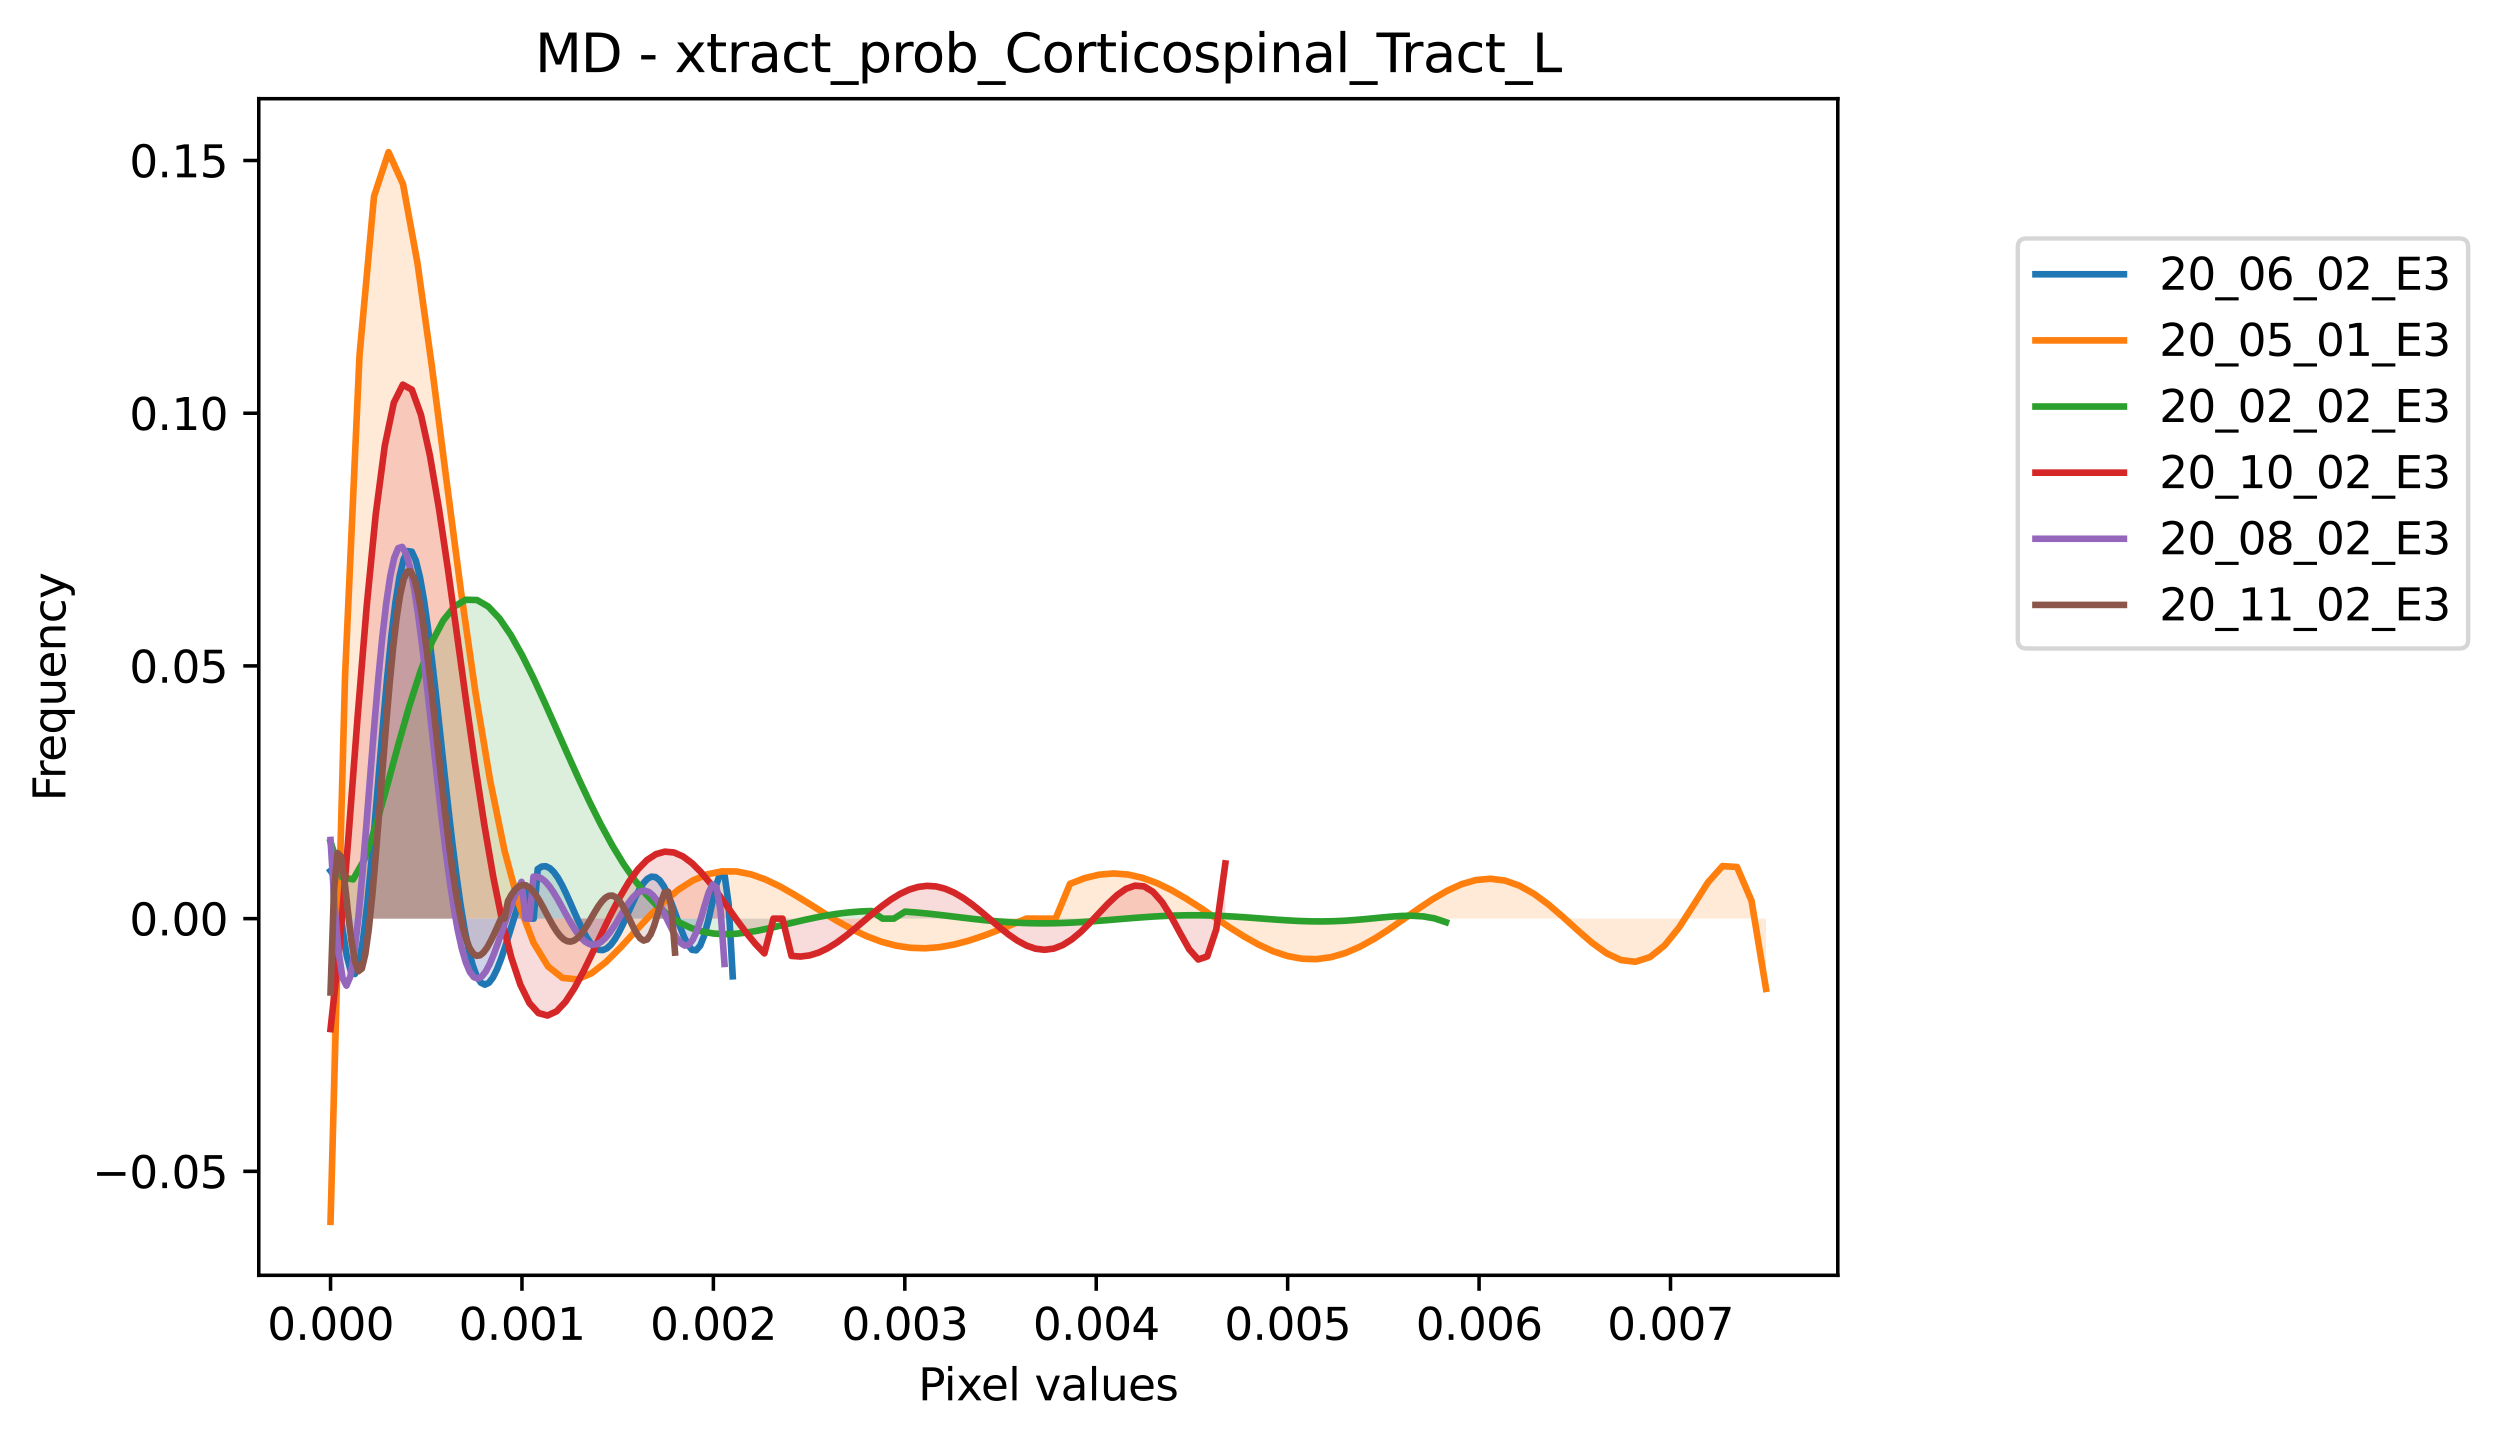 <?xml version="1.0" encoding="utf-8" standalone="no"?>
<!DOCTYPE svg PUBLIC "-//W3C//DTD SVG 1.1//EN"
  "http://www.w3.org/Graphics/SVG/1.1/DTD/svg11.dtd">
<svg xmlns:xlink="http://www.w3.org/1999/xlink" width="565.412pt" height="325.986pt" viewBox="0 0 565.412 325.986" xmlns="http://www.w3.org/2000/svg" version="1.1">
 <defs>
  <style type="text/css">*{stroke-linejoin: round; stroke-linecap: butt}</style>
 </defs>
 <g id="figure_1">
  <g id="patch_1">
   <path d="M 0 325.986 
L 565.412 325.986 
L 565.412 0 
L 0 0 
z
" style="fill: #ffffff"/>
  </g>
  <g id="axes_1">
   <g id="patch_2">
    <path d="M 58.523 288.43 
L 415.643 288.43 
L 415.643 22.318 
L 58.523 22.318 
z
" style="fill: #ffffff"/>
   </g>
   <g id="PolyCollection_1">
    <path d="M 74.756 196.957 
L 74.756 207.762 
L 75.675 207.762 
L 76.594 207.762 
L 77.512 207.762 
L 78.431 207.762 
L 79.35 207.762 
L 80.269 207.762 
L 81.187 207.762 
L 82.106 207.762 
L 83.025 207.762 
L 83.944 207.762 
L 84.863 207.762 
L 85.781 207.762 
L 86.7 207.762 
L 87.619 207.762 
L 88.538 207.762 
L 89.456 207.762 
L 90.375 207.762 
L 91.294 207.762 
L 92.213 207.762 
L 93.131 207.762 
L 94.05 207.762 
L 94.969 207.762 
L 95.888 207.762 
L 96.806 207.762 
L 97.725 207.762 
L 98.644 207.762 
L 99.563 207.762 
L 100.481 207.762 
L 101.4 207.762 
L 102.319 207.762 
L 103.238 207.762 
L 104.157 207.762 
L 105.075 207.762 
L 105.994 207.762 
L 106.913 207.762 
L 107.832 207.762 
L 108.75 207.762 
L 109.669 207.762 
L 110.588 207.762 
L 111.507 207.762 
L 112.425 207.762 
L 113.344 207.762 
L 114.263 207.762 
L 115.182 207.762 
L 116.1 207.762 
L 117.019 207.762 
L 117.938 207.762 
L 118.857 207.762 
L 119.775 207.762 
L 120.694 207.762 
L 121.613 207.762 
L 122.532 207.762 
L 123.45 207.762 
L 124.369 207.762 
L 125.288 207.762 
L 126.207 207.762 
L 127.126 207.762 
L 128.044 207.762 
L 128.963 207.762 
L 129.882 207.762 
L 130.801 207.762 
L 131.719 207.762 
L 132.638 207.762 
L 133.557 207.762 
L 134.476 207.762 
L 135.394 207.762 
L 136.313 207.762 
L 137.232 207.762 
L 138.151 207.762 
L 139.069 207.762 
L 139.988 207.762 
L 140.907 207.762 
L 141.826 207.762 
L 142.744 207.762 
L 143.663 207.762 
L 144.582 207.762 
L 145.501 207.762 
L 146.42 207.762 
L 147.338 207.762 
L 148.257 207.762 
L 149.176 207.762 
L 150.095 207.762 
L 151.013 207.762 
L 151.932 207.762 
L 152.851 207.762 
L 153.77 207.762 
L 154.688 207.762 
L 155.607 207.762 
L 156.526 207.762 
L 157.445 207.762 
L 158.363 207.762 
L 159.282 207.762 
L 160.201 207.762 
L 161.12 207.762 
L 162.038 207.762 
L 162.957 207.762 
L 163.876 207.762 
L 164.795 207.762 
L 165.713 207.762 
L 165.713 220.802 
L 165.713 220.802 
L 164.795 204.505 
L 163.876 197.932 
L 162.957 197.345 
L 162.038 200.019 
L 161.12 204.043 
L 160.201 208.146 
L 159.282 211.551 
L 158.363 213.857 
L 157.445 214.928 
L 156.526 214.822 
L 155.607 213.715 
L 154.688 211.855 
L 153.77 209.515 
L 152.851 206.969 
L 151.932 204.465 
L 151.013 202.214 
L 150.095 200.38 
L 149.176 199.077 
L 148.257 198.368 
L 147.338 198.269 
L 146.42 198.754 
L 145.501 199.763 
L 144.582 201.206 
L 143.663 202.974 
L 142.744 204.946 
L 141.826 206.997 
L 140.907 209.003 
L 139.988 210.849 
L 139.069 212.433 
L 138.151 213.672 
L 137.232 214.502 
L 136.313 214.883 
L 135.394 214.797 
L 134.476 214.252 
L 133.557 213.274 
L 132.638 211.912 
L 131.719 210.234 
L 130.801 208.319 
L 129.882 206.261 
L 128.963 204.156 
L 128.044 202.107 
L 127.126 200.213 
L 126.207 198.569 
L 125.288 197.26 
L 124.369 196.357 
L 123.45 195.916 
L 122.532 195.976 
L 121.613 196.552 
L 120.694 207.766 
L 119.775 207.766 
L 118.857 200.225 
L 117.938 202.589 
L 117.019 205.276 
L 116.1 208.176 
L 115.182 211.161 
L 114.263 214.09 
L 113.344 216.816 
L 112.425 219.186 
L 111.507 221.049 
L 110.588 222.263 
L 109.669 222.697 
L 108.75 222.24 
L 107.832 220.804 
L 106.913 218.33 
L 105.994 214.792 
L 105.075 210.2 
L 104.157 204.601 
L 103.238 198.087 
L 102.319 190.784 
L 101.4 182.864 
L 100.481 174.529 
L 99.563 166.018 
L 98.644 157.593 
L 97.725 149.538 
L 96.806 142.145 
L 95.888 135.705 
L 94.969 130.5 
L 94.05 126.784 
L 93.131 124.777 
L 92.213 124.643 
L 91.294 126.486 
L 90.375 130.33 
L 89.456 136.111 
L 88.538 143.67 
L 87.619 152.745 
L 86.7 162.969 
L 85.781 173.878 
L 84.863 184.922 
L 83.944 195.482 
L 83.025 204.906 
L 82.106 212.545 
L 81.187 217.817 
L 80.269 220.275 
L 79.35 219.707 
L 78.431 216.246 
L 77.512 210.51 
L 76.594 203.777 
L 75.675 198.182 
L 74.756 196.957 
z
" clip-path="url(#p5c4bb08197)" style="fill: #1f77b4; fill-opacity: 0.167"/>
   </g>
   <g id="PolyCollection_2">
    <path d="M 74.756 276.334 
L 74.756 207.762 
L 78.036 207.762 
L 81.315 207.762 
L 84.594 207.762 
L 87.874 207.762 
L 91.153 207.762 
L 94.432 207.762 
L 97.712 207.762 
L 100.991 207.762 
L 104.27 207.762 
L 107.55 207.762 
L 110.829 207.762 
L 114.108 207.762 
L 117.388 207.762 
L 120.667 207.762 
L 123.946 207.762 
L 127.226 207.762 
L 130.505 207.762 
L 133.784 207.762 
L 137.064 207.762 
L 140.343 207.762 
L 143.622 207.762 
L 146.902 207.762 
L 150.181 207.762 
L 153.46 207.762 
L 156.74 207.762 
L 160.019 207.762 
L 163.298 207.762 
L 166.578 207.762 
L 169.857 207.762 
L 173.136 207.762 
L 176.416 207.762 
L 179.695 207.762 
L 182.974 207.762 
L 186.254 207.762 
L 189.533 207.762 
L 192.812 207.762 
L 196.092 207.762 
L 199.371 207.762 
L 202.65 207.762 
L 205.93 207.762 
L 209.209 207.762 
L 212.488 207.762 
L 215.768 207.762 
L 219.047 207.762 
L 222.326 207.762 
L 225.606 207.762 
L 228.885 207.762 
L 232.164 207.762 
L 235.444 207.762 
L 238.723 207.762 
L 242.002 207.762 
L 245.282 207.762 
L 248.561 207.762 
L 251.84 207.762 
L 255.12 207.762 
L 258.399 207.762 
L 261.678 207.762 
L 264.958 207.762 
L 268.237 207.762 
L 271.516 207.762 
L 274.796 207.762 
L 278.075 207.762 
L 281.355 207.762 
L 284.634 207.762 
L 287.913 207.762 
L 291.193 207.762 
L 294.472 207.762 
L 297.751 207.762 
L 301.031 207.762 
L 304.31 207.762 
L 307.589 207.762 
L 310.869 207.762 
L 314.148 207.762 
L 317.427 207.762 
L 320.707 207.762 
L 323.986 207.762 
L 327.265 207.762 
L 330.545 207.762 
L 333.824 207.762 
L 337.103 207.762 
L 340.383 207.762 
L 343.662 207.762 
L 346.941 207.762 
L 350.221 207.762 
L 353.5 207.762 
L 356.779 207.762 
L 360.059 207.762 
L 363.338 207.762 
L 366.617 207.762 
L 369.897 207.762 
L 373.176 207.762 
L 376.455 207.762 
L 379.735 207.762 
L 383.014 207.762 
L 386.293 207.762 
L 389.573 207.762 
L 392.852 207.762 
L 396.131 207.762 
L 399.411 207.762 
L 399.411 223.643 
L 399.411 223.643 
L 396.131 203.717 
L 392.852 196.089 
L 389.573 195.87 
L 386.293 199.549 
L 383.014 204.708 
L 379.735 209.78 
L 376.455 213.845 
L 373.176 216.457 
L 369.897 217.513 
L 366.617 217.138 
L 363.338 215.596 
L 360.059 213.222 
L 356.779 210.373 
L 353.5 207.39 
L 350.221 204.57 
L 346.941 202.153 
L 343.662 200.315 
L 340.383 199.163 
L 337.103 198.74 
L 333.824 199.033 
L 330.545 199.978 
L 327.265 201.475 
L 323.986 203.392 
L 320.707 205.584 
L 317.427 207.897 
L 314.148 210.18 
L 310.869 212.291 
L 307.589 214.108 
L 304.31 215.53 
L 301.031 216.483 
L 297.751 216.922 
L 294.472 216.831 
L 291.193 216.222 
L 287.913 215.135 
L 284.634 213.632 
L 281.355 211.797 
L 278.075 209.728 
L 274.796 207.533 
L 271.516 205.325 
L 268.237 203.219 
L 264.958 201.322 
L 261.678 199.732 
L 258.399 198.533 
L 255.12 197.789 
L 251.84 197.544 
L 248.561 197.819 
L 245.282 198.609 
L 242.002 199.887 
L 238.723 207.765 
L 235.444 207.763 
L 232.164 207.747 
L 228.885 209.096 
L 225.606 210.429 
L 222.326 211.675 
L 219.047 212.764 
L 215.768 213.63 
L 212.488 214.215 
L 209.209 214.47 
L 205.93 214.361 
L 202.65 213.871 
L 199.371 213 
L 196.092 211.769 
L 192.812 210.22 
L 189.533 208.413 
L 186.254 206.432 
L 182.974 204.373 
L 179.695 202.351 
L 176.416 200.487 
L 173.136 198.908 
L 169.857 197.738 
L 166.578 197.092 
L 163.298 197.065 
L 160.019 197.726 
L 156.74 199.107 
L 153.46 201.195 
L 150.181 203.922 
L 146.902 207.157 
L 143.622 210.702 
L 140.343 214.286 
L 137.064 217.565 
L 133.784 220.127 
L 130.505 221.499 
L 127.226 221.163 
L 123.946 218.58 
L 120.667 213.221 
L 117.388 204.614 
L 114.108 192.398 
L 110.829 176.399 
L 107.55 156.715 
L 104.27 133.831 
L 100.991 108.751 
L 97.712 83.154 
L 94.432 59.586 
L 91.153 41.681 
L 87.874 34.414 
L 84.594 44.406 
L 81.315 80.262 
L 78.036 152.967 
L 74.756 276.334 
z
" clip-path="url(#p5c4bb08197)" style="fill: #ff7f0e; fill-opacity: 0.167"/>
   </g>
   <g id="PolyCollection_3">
    <path d="M 74.756 190.398 
L 74.756 207.762 
L 77.304 207.762 
L 79.852 207.762 
L 82.4 207.762 
L 84.948 207.762 
L 87.496 207.762 
L 90.044 207.762 
L 92.592 207.762 
L 95.141 207.762 
L 97.689 207.762 
L 100.237 207.762 
L 102.785 207.762 
L 105.333 207.762 
L 107.881 207.762 
L 110.429 207.762 
L 112.977 207.762 
L 115.525 207.762 
L 118.073 207.762 
L 120.621 207.762 
L 123.169 207.762 
L 125.717 207.762 
L 128.265 207.762 
L 130.813 207.762 
L 133.361 207.762 
L 135.909 207.762 
L 138.457 207.762 
L 141.005 207.762 
L 143.553 207.762 
L 146.101 207.762 
L 148.649 207.762 
L 151.197 207.762 
L 153.745 207.762 
L 156.294 207.762 
L 158.842 207.762 
L 161.39 207.762 
L 163.938 207.762 
L 166.486 207.762 
L 169.034 207.762 
L 171.582 207.762 
L 174.13 207.762 
L 176.678 207.762 
L 179.226 207.762 
L 181.774 207.762 
L 184.322 207.762 
L 186.87 207.762 
L 189.418 207.762 
L 191.966 207.762 
L 194.514 207.762 
L 197.062 207.762 
L 199.61 207.762 
L 202.158 207.762 
L 204.706 207.762 
L 207.254 207.762 
L 209.802 207.762 
L 212.35 207.762 
L 214.898 207.762 
L 217.447 207.762 
L 219.995 207.762 
L 222.543 207.762 
L 225.091 207.762 
L 227.639 207.762 
L 230.187 207.762 
L 232.735 207.762 
L 235.283 207.762 
L 237.831 207.762 
L 240.379 207.762 
L 242.927 207.762 
L 245.475 207.762 
L 248.023 207.762 
L 250.571 207.762 
L 253.119 207.762 
L 255.667 207.762 
L 258.215 207.762 
L 260.763 207.762 
L 263.311 207.762 
L 265.859 207.762 
L 268.407 207.762 
L 270.955 207.762 
L 273.503 207.762 
L 276.052 207.762 
L 278.6 207.762 
L 281.148 207.762 
L 283.696 207.762 
L 286.244 207.762 
L 288.792 207.762 
L 291.34 207.762 
L 293.888 207.762 
L 296.436 207.762 
L 298.984 207.762 
L 301.532 207.762 
L 304.08 207.762 
L 306.628 207.762 
L 309.176 207.762 
L 311.724 207.762 
L 314.272 207.762 
L 316.82 207.762 
L 319.368 207.762 
L 321.916 207.762 
L 324.464 207.762 
L 327.012 207.762 
L 327.012 208.565 
L 327.012 208.565 
L 324.464 207.709 
L 321.916 207.26 
L 319.368 207.109 
L 316.82 207.161 
L 314.272 207.339 
L 311.724 207.578 
L 309.176 207.83 
L 306.628 208.057 
L 304.08 208.235 
L 301.532 208.351 
L 298.984 208.397 
L 296.436 208.376 
L 293.888 208.295 
L 291.34 208.165 
L 288.792 207.998 
L 286.244 207.811 
L 283.696 207.617 
L 281.148 207.432 
L 278.6 207.268 
L 276.052 207.136 
L 273.503 207.045 
L 270.955 207 
L 268.407 207.004 
L 265.859 207.058 
L 263.311 207.157 
L 260.763 207.297 
L 258.215 207.47 
L 255.667 207.668 
L 253.119 207.879 
L 250.571 208.093 
L 248.023 208.297 
L 245.475 208.482 
L 242.927 208.636 
L 240.379 208.75 
L 237.831 208.818 
L 235.283 208.832 
L 232.735 208.791 
L 230.187 208.694 
L 227.639 208.541 
L 225.091 208.339 
L 222.543 208.094 
L 219.995 207.815 
L 217.447 207.514 
L 214.898 207.204 
L 212.35 206.9 
L 209.802 206.617 
L 207.254 206.371 
L 204.706 206.177 
L 202.158 207.763 
L 199.61 207.763 
L 197.062 206.038 
L 194.514 206.146 
L 191.966 206.353 
L 189.418 206.659 
L 186.87 207.059 
L 184.322 207.542 
L 181.774 208.092 
L 179.226 208.688 
L 176.678 209.302 
L 174.13 209.899 
L 171.582 210.442 
L 169.034 210.886 
L 166.486 211.184 
L 163.938 211.286 
L 161.39 211.137 
L 158.842 210.686 
L 156.294 209.88 
L 153.745 208.671 
L 151.197 207.016 
L 148.649 204.879 
L 146.101 202.233 
L 143.553 199.063 
L 141.005 195.371 
L 138.457 191.171 
L 135.909 186.501 
L 133.361 181.415 
L 130.813 175.992 
L 128.265 170.333 
L 125.717 164.563 
L 123.169 158.828 
L 120.621 153.298 
L 118.073 148.161 
L 115.525 143.62 
L 112.977 139.889 
L 110.429 137.181 
L 107.881 135.704 
L 105.333 135.645 
L 102.785 137.156 
L 100.237 140.336 
L 97.689 145.21 
L 95.141 151.701 
L 92.592 159.603 
L 90.044 168.54 
L 87.496 177.933 
L 84.948 186.947 
L 82.4 194.438 
L 79.852 198.896 
L 77.304 198.371 
L 74.756 190.398 
z
" clip-path="url(#p5c4bb08197)" style="fill: #2ca02c; fill-opacity: 0.167"/>
   </g>
   <g id="PolyCollection_4">
    <path d="M 74.756 232.736 
L 74.756 207.762 
L 76.8 207.762 
L 78.845 207.762 
L 80.889 207.762 
L 82.933 207.762 
L 84.977 207.762 
L 87.021 207.762 
L 89.066 207.762 
L 91.11 207.762 
L 93.154 207.762 
L 95.198 207.762 
L 97.242 207.762 
L 99.287 207.762 
L 101.331 207.762 
L 103.375 207.762 
L 105.419 207.762 
L 107.463 207.762 
L 109.508 207.762 
L 111.552 207.762 
L 113.596 207.762 
L 115.64 207.762 
L 117.684 207.762 
L 119.729 207.762 
L 121.773 207.762 
L 123.817 207.762 
L 125.861 207.762 
L 127.905 207.762 
L 129.95 207.762 
L 131.994 207.762 
L 134.038 207.762 
L 136.082 207.762 
L 138.126 207.762 
L 140.171 207.762 
L 142.215 207.762 
L 144.259 207.762 
L 146.303 207.762 
L 148.347 207.762 
L 150.392 207.762 
L 152.436 207.762 
L 154.48 207.762 
L 156.524 207.762 
L 158.568 207.762 
L 160.613 207.762 
L 162.657 207.762 
L 164.701 207.762 
L 166.745 207.762 
L 168.789 207.762 
L 170.834 207.762 
L 172.878 207.762 
L 174.922 207.762 
L 176.966 207.762 
L 179.01 207.762 
L 181.055 207.762 
L 183.099 207.762 
L 185.143 207.762 
L 187.187 207.762 
L 189.231 207.762 
L 191.276 207.762 
L 193.32 207.762 
L 195.364 207.762 
L 197.408 207.762 
L 199.453 207.762 
L 201.497 207.762 
L 203.541 207.762 
L 205.585 207.762 
L 207.629 207.762 
L 209.674 207.762 
L 211.718 207.762 
L 213.762 207.762 
L 215.806 207.762 
L 217.85 207.762 
L 219.895 207.762 
L 221.939 207.762 
L 223.983 207.762 
L 226.027 207.762 
L 228.071 207.762 
L 230.116 207.762 
L 232.16 207.762 
L 234.204 207.762 
L 236.248 207.762 
L 238.292 207.762 
L 240.337 207.762 
L 242.381 207.762 
L 244.425 207.762 
L 246.469 207.762 
L 248.513 207.762 
L 250.558 207.762 
L 252.602 207.762 
L 254.646 207.762 
L 256.69 207.762 
L 258.734 207.762 
L 260.779 207.762 
L 262.823 207.762 
L 264.867 207.762 
L 266.911 207.762 
L 268.955 207.762 
L 271 207.762 
L 273.044 207.762 
L 275.088 207.762 
L 277.132 207.762 
L 277.132 195.278 
L 277.132 195.278 
L 275.088 210.159 
L 273.044 216.304 
L 271 217.009 
L 268.955 214.692 
L 266.911 211.061 
L 264.867 207.265 
L 262.823 204.018 
L 260.779 201.706 
L 258.734 200.473 
L 256.69 200.293 
L 254.646 201.027 
L 252.602 202.473 
L 250.558 204.398 
L 248.513 206.564 
L 246.469 208.753 
L 244.425 210.775 
L 242.381 212.48 
L 240.337 213.759 
L 238.292 214.544 
L 236.248 214.81 
L 234.204 214.567 
L 232.16 213.859 
L 230.116 212.752 
L 228.071 211.334 
L 226.027 209.701 
L 223.983 207.96 
L 221.939 206.215 
L 219.895 204.564 
L 217.85 203.098 
L 215.806 201.892 
L 213.762 201.006 
L 211.718 200.483 
L 209.674 200.345 
L 207.629 200.594 
L 205.585 201.217 
L 203.541 202.18 
L 201.497 203.436 
L 199.453 204.924 
L 197.408 206.573 
L 195.364 208.306 
L 193.32 210.041 
L 191.276 211.698 
L 189.231 213.197 
L 187.187 214.467 
L 185.143 215.446 
L 183.099 216.082 
L 181.055 216.338 
L 179.01 216.194 
L 176.966 207.76 
L 174.922 207.759 
L 172.878 215.613 
L 170.834 213.468 
L 168.789 210.971 
L 166.745 208.225 
L 164.701 205.352 
L 162.657 202.48 
L 160.613 199.746 
L 158.568 197.286 
L 156.524 195.232 
L 154.48 193.703 
L 152.436 192.802 
L 150.392 192.61 
L 148.347 193.179 
L 146.303 194.528 
L 144.259 196.644 
L 142.215 199.472 
L 140.171 202.916 
L 138.126 206.845 
L 136.082 211.084 
L 134.038 215.425 
L 131.994 219.631 
L 129.95 223.438 
L 127.905 226.569 
L 125.861 228.74 
L 123.817 229.677 
L 121.773 229.121 
L 119.729 226.852 
L 117.684 222.696 
L 115.64 216.549 
L 113.596 208.382 
L 111.552 198.266 
L 109.508 186.378 
L 107.463 173.014 
L 105.419 158.596 
L 103.375 143.67 
L 101.331 128.907 
L 99.287 115.086 
L 97.242 103.071 
L 95.198 93.781 
L 93.154 88.135 
L 91.11 86.995 
L 89.066 91.072 
L 87.021 100.83 
L 84.977 116.343 
L 82.933 137.143 
L 80.889 162.02 
L 78.845 188.79 
L 76.8 214.027 
L 74.756 232.736 
z
" clip-path="url(#p5c4bb08197)" style="fill: #d62728; fill-opacity: 0.167"/>
   </g>
   <g id="PolyCollection_5">
    <path d="M 74.756 189.972 
L 74.756 207.762 
L 75.656 207.762 
L 76.556 207.762 
L 77.456 207.762 
L 78.356 207.762 
L 79.256 207.762 
L 80.156 207.762 
L 81.056 207.762 
L 81.956 207.762 
L 82.856 207.762 
L 83.756 207.762 
L 84.656 207.762 
L 85.556 207.762 
L 86.456 207.762 
L 87.356 207.762 
L 88.256 207.762 
L 89.156 207.762 
L 90.056 207.762 
L 90.956 207.762 
L 91.856 207.762 
L 92.756 207.762 
L 93.656 207.762 
L 94.556 207.762 
L 95.456 207.762 
L 96.356 207.762 
L 97.256 207.762 
L 98.156 207.762 
L 99.056 207.762 
L 99.956 207.762 
L 100.856 207.762 
L 101.755 207.762 
L 102.655 207.762 
L 103.555 207.762 
L 104.455 207.762 
L 105.355 207.762 
L 106.255 207.762 
L 107.155 207.762 
L 108.055 207.762 
L 108.955 207.762 
L 109.855 207.762 
L 110.755 207.762 
L 111.655 207.762 
L 112.555 207.762 
L 113.455 207.762 
L 114.355 207.762 
L 115.255 207.762 
L 116.155 207.762 
L 117.055 207.762 
L 117.955 207.762 
L 118.855 207.762 
L 119.755 207.762 
L 120.655 207.762 
L 121.555 207.762 
L 122.455 207.762 
L 123.355 207.762 
L 124.255 207.762 
L 125.155 207.762 
L 126.055 207.762 
L 126.955 207.762 
L 127.855 207.762 
L 128.755 207.762 
L 129.655 207.762 
L 130.555 207.762 
L 131.455 207.762 
L 132.355 207.762 
L 133.255 207.762 
L 134.155 207.762 
L 135.055 207.762 
L 135.955 207.762 
L 136.855 207.762 
L 137.755 207.762 
L 138.655 207.762 
L 139.555 207.762 
L 140.455 207.762 
L 141.355 207.762 
L 142.254 207.762 
L 143.154 207.762 
L 144.054 207.762 
L 144.954 207.762 
L 145.854 207.762 
L 146.754 207.762 
L 147.654 207.762 
L 148.554 207.762 
L 149.454 207.762 
L 150.354 207.762 
L 151.254 207.762 
L 152.154 207.762 
L 153.054 207.762 
L 153.954 207.762 
L 154.854 207.762 
L 155.754 207.762 
L 156.654 207.762 
L 157.554 207.762 
L 158.454 207.762 
L 159.354 207.762 
L 160.254 207.762 
L 161.154 207.762 
L 162.054 207.762 
L 162.954 207.762 
L 163.854 207.762 
L 163.854 218.006 
L 163.854 218.006 
L 162.954 205.834 
L 162.054 200.734 
L 161.154 200.07 
L 160.254 201.9 
L 159.354 204.84 
L 158.454 207.952 
L 157.554 210.642 
L 156.654 212.585 
L 155.754 213.65 
L 154.854 213.848 
L 153.954 213.282 
L 153.054 212.111 
L 152.154 210.523 
L 151.254 208.711 
L 150.354 206.857 
L 149.454 205.12 
L 148.554 203.63 
L 147.654 202.483 
L 146.754 201.74 
L 145.854 201.431 
L 144.954 201.553 
L 144.054 202.076 
L 143.154 202.95 
L 142.254 204.104 
L 141.355 205.458 
L 140.455 206.926 
L 139.555 208.418 
L 138.655 209.847 
L 137.755 211.135 
L 136.855 212.211 
L 135.955 213.02 
L 135.055 213.518 
L 134.155 213.68 
L 133.255 213.496 
L 132.355 212.973 
L 131.455 212.133 
L 130.555 211.013 
L 129.655 209.661 
L 128.755 208.139 
L 127.855 206.513 
L 126.955 204.856 
L 126.055 203.243 
L 125.155 201.749 
L 124.255 200.445 
L 123.355 199.395 
L 122.455 198.655 
L 121.555 198.271 
L 120.655 198.272 
L 119.755 207.765 
L 118.855 207.766 
L 117.955 199.456 
L 117.055 201.191 
L 116.155 203.287 
L 115.255 205.664 
L 114.355 208.23 
L 113.455 210.875 
L 112.555 213.478 
L 111.655 215.911 
L 110.755 218.041 
L 109.855 219.736 
L 108.955 220.87 
L 108.055 221.323 
L 107.155 220.993 
L 106.255 219.795 
L 105.355 217.666 
L 104.455 214.571 
L 103.555 210.504 
L 102.655 205.492 
L 101.755 199.597 
L 100.856 192.916 
L 99.956 185.579 
L 99.056 177.752 
L 98.156 169.632 
L 97.256 161.442 
L 96.356 153.428 
L 95.456 145.851 
L 94.556 138.981 
L 93.656 133.084 
L 92.756 128.419 
L 91.856 125.219 
L 90.956 123.686 
L 90.056 123.974 
L 89.156 126.181 
L 88.256 130.334 
L 87.356 136.381 
L 86.456 144.179 
L 85.556 153.489 
L 84.656 163.97 
L 83.756 175.183 
L 82.856 186.588 
L 81.956 197.562 
L 81.056 207.413 
L 80.156 215.407 
L 79.256 220.805 
L 78.356 222.912 
L 77.456 221.137 
L 76.556 215.073 
L 75.656 204.596 
L 74.756 189.972 
z
" clip-path="url(#p5c4bb08197)" style="fill: #9467bd; fill-opacity: 0.167"/>
   </g>
   <g id="PolyCollection_6">
    <path d="M 74.756 224.459 
L 74.756 207.762 
L 75.543 207.762 
L 76.33 207.762 
L 77.117 207.762 
L 77.904 207.762 
L 78.691 207.762 
L 79.478 207.762 
L 80.265 207.762 
L 81.052 207.762 
L 81.839 207.762 
L 82.626 207.762 
L 83.413 207.762 
L 84.2 207.762 
L 84.986 207.762 
L 85.773 207.762 
L 86.56 207.762 
L 87.347 207.762 
L 88.134 207.762 
L 88.921 207.762 
L 89.708 207.762 
L 90.495 207.762 
L 91.282 207.762 
L 92.069 207.762 
L 92.856 207.762 
L 93.643 207.762 
L 94.43 207.762 
L 95.217 207.762 
L 96.004 207.762 
L 96.791 207.762 
L 97.578 207.762 
L 98.365 207.762 
L 99.152 207.762 
L 99.938 207.762 
L 100.725 207.762 
L 101.512 207.762 
L 102.299 207.762 
L 103.086 207.762 
L 103.873 207.762 
L 104.66 207.762 
L 105.447 207.762 
L 106.234 207.762 
L 107.021 207.762 
L 107.808 207.762 
L 108.595 207.762 
L 109.382 207.762 
L 110.169 207.762 
L 110.956 207.762 
L 111.743 207.762 
L 112.53 207.762 
L 113.317 207.762 
L 114.103 207.762 
L 114.89 207.762 
L 115.677 207.762 
L 116.464 207.762 
L 117.251 207.762 
L 118.038 207.762 
L 118.825 207.762 
L 119.612 207.762 
L 120.399 207.762 
L 121.186 207.762 
L 121.973 207.762 
L 122.76 207.762 
L 123.547 207.762 
L 124.334 207.762 
L 125.121 207.762 
L 125.908 207.762 
L 126.695 207.762 
L 127.482 207.762 
L 128.269 207.762 
L 129.055 207.762 
L 129.842 207.762 
L 130.629 207.762 
L 131.416 207.762 
L 132.203 207.762 
L 132.99 207.762 
L 133.777 207.762 
L 134.564 207.762 
L 135.351 207.762 
L 136.138 207.762 
L 136.925 207.762 
L 137.712 207.762 
L 138.499 207.762 
L 139.286 207.762 
L 140.073 207.762 
L 140.86 207.762 
L 141.647 207.762 
L 142.434 207.762 
L 143.221 207.762 
L 144.007 207.762 
L 144.794 207.762 
L 145.581 207.762 
L 146.368 207.762 
L 147.155 207.762 
L 147.942 207.762 
L 148.729 207.762 
L 149.516 207.762 
L 150.303 207.762 
L 151.09 207.762 
L 151.877 207.762 
L 152.664 207.762 
L 152.664 215.441 
L 152.664 215.441 
L 151.877 205.307 
L 151.09 201.672 
L 150.303 201.866 
L 149.516 203.993 
L 148.729 206.764 
L 147.942 209.363 
L 147.155 211.327 
L 146.368 212.454 
L 145.581 212.724 
L 144.794 212.234 
L 144.007 211.155 
L 143.221 209.687 
L 142.434 208.036 
L 141.647 206.393 
L 140.86 204.918 
L 140.073 203.736 
L 139.286 202.932 
L 138.499 202.549 
L 137.712 202.595 
L 136.925 203.044 
L 136.138 203.843 
L 135.351 204.92 
L 134.564 206.186 
L 133.777 207.548 
L 132.99 208.911 
L 132.203 210.184 
L 131.416 211.285 
L 130.629 212.146 
L 129.842 212.716 
L 129.055 212.96 
L 128.269 212.865 
L 127.482 212.433 
L 126.695 211.687 
L 125.908 210.668 
L 125.121 209.427 
L 124.334 208.031 
L 123.547 206.553 
L 122.76 205.07 
L 121.973 203.664 
L 121.186 202.409 
L 120.399 201.379 
L 119.612 200.634 
L 118.825 200.225 
L 118.038 200.185 
L 117.251 200.532 
L 116.464 201.267 
L 115.677 202.369 
L 114.89 203.8 
L 114.103 207.764 
L 113.317 207.763 
L 112.53 209.504 
L 111.743 211.244 
L 110.956 212.876 
L 110.169 214.294 
L 109.382 215.386 
L 108.595 216.045 
L 107.808 216.17 
L 107.021 215.667 
L 106.234 214.459 
L 105.447 212.485 
L 104.66 209.707 
L 103.873 206.112 
L 103.086 201.714 
L 102.299 196.558 
L 101.512 190.719 
L 100.725 184.304 
L 99.938 177.451 
L 99.152 170.324 
L 98.365 163.117 
L 97.578 156.04 
L 96.791 149.321 
L 96.004 143.197 
L 95.217 137.905 
L 94.43 133.673 
L 93.643 130.711 
L 92.856 129.201 
L 92.069 129.285 
L 91.282 131.054 
L 90.495 134.538 
L 89.708 139.699 
L 88.921 146.418 
L 88.134 154.494 
L 87.347 163.64 
L 86.56 173.486 
L 85.773 183.582 
L 84.986 193.416 
L 84.2 202.432 
L 83.413 210.061 
L 82.626 215.758 
L 81.839 219.063 
L 81.052 219.659 
L 80.265 217.465 
L 79.478 212.734 
L 78.691 206.177 
L 77.904 199.12 
L 77.117 193.671 
L 76.33 192.932 
L 75.543 201.244 
L 74.756 224.459 
z
" clip-path="url(#p5c4bb08197)" style="fill: #8c564b; fill-opacity: 0.167"/>
   </g>
   <g id="matplotlib.axis_1">
    <g id="xtick_1">
     <g id="line2d_1">
      <defs>
       <path id="m4db7fa7250" d="M 0 0 
L 0 3.5 
" style="stroke: #000000; stroke-width: 0.8"/>
      </defs>
      <g>
       <use xlink:href="#m4db7fa7250" x="74.756" y="288.43" style="stroke: #000000; stroke-width: 0.8"/>
      </g>
     </g>
     <g id="text_1">
      <!-- 0.000 -->
      <g transform="translate(60.442 303.029) scale(0.1 -0.1)">
       <defs>
        <path id="DejaVuSans-30" d="M 2034 4250 
Q 1547 4250 1301 3770 
Q 1056 3291 1056 2328 
Q 1056 1369 1301 889 
Q 1547 409 2034 409 
Q 2525 409 2770 889 
Q 3016 1369 3016 2328 
Q 3016 3291 2770 3770 
Q 2525 4250 2034 4250 
z
M 2034 4750 
Q 2819 4750 3233 4129 
Q 3647 3509 3647 2328 
Q 3647 1150 3233 529 
Q 2819 -91 2034 -91 
Q 1250 -91 836 529 
Q 422 1150 422 2328 
Q 422 3509 836 4129 
Q 1250 4750 2034 4750 
z
" transform="scale(0.016)"/>
        <path id="DejaVuSans-2e" d="M 684 794 
L 1344 794 
L 1344 0 
L 684 0 
L 684 794 
z
" transform="scale(0.016)"/>
       </defs>
       <use xlink:href="#DejaVuSans-30"/>
       <use xlink:href="#DejaVuSans-2e" x="63.623"/>
       <use xlink:href="#DejaVuSans-30" x="95.41"/>
       <use xlink:href="#DejaVuSans-30" x="159.033"/>
       <use xlink:href="#DejaVuSans-30" x="222.656"/>
      </g>
     </g>
    </g>
    <g id="xtick_2">
     <g id="line2d_2">
      <g>
       <use xlink:href="#m4db7fa7250" x="118.049" y="288.43" style="stroke: #000000; stroke-width: 0.8"/>
      </g>
     </g>
     <g id="text_2">
      <!-- 0.001 -->
      <g transform="translate(103.735 303.029) scale(0.1 -0.1)">
       <defs>
        <path id="DejaVuSans-31" d="M 794 531 
L 1825 531 
L 1825 4091 
L 703 3866 
L 703 4441 
L 1819 4666 
L 2450 4666 
L 2450 531 
L 3481 531 
L 3481 0 
L 794 0 
L 794 531 
z
" transform="scale(0.016)"/>
       </defs>
       <use xlink:href="#DejaVuSans-30"/>
       <use xlink:href="#DejaVuSans-2e" x="63.623"/>
       <use xlink:href="#DejaVuSans-30" x="95.41"/>
       <use xlink:href="#DejaVuSans-30" x="159.033"/>
       <use xlink:href="#DejaVuSans-31" x="222.656"/>
      </g>
     </g>
    </g>
    <g id="xtick_3">
     <g id="line2d_3">
      <g>
       <use xlink:href="#m4db7fa7250" x="161.342" y="288.43" style="stroke: #000000; stroke-width: 0.8"/>
      </g>
     </g>
     <g id="text_3">
      <!-- 0.002 -->
      <g transform="translate(147.028 303.029) scale(0.1 -0.1)">
       <defs>
        <path id="DejaVuSans-32" d="M 1228 531 
L 3431 531 
L 3431 0 
L 469 0 
L 469 531 
Q 828 903 1448 1529 
Q 2069 2156 2228 2338 
Q 2531 2678 2651 2914 
Q 2772 3150 2772 3378 
Q 2772 3750 2511 3984 
Q 2250 4219 1831 4219 
Q 1534 4219 1204 4116 
Q 875 4013 500 3803 
L 500 4441 
Q 881 4594 1212 4672 
Q 1544 4750 1819 4750 
Q 2544 4750 2975 4387 
Q 3406 4025 3406 3419 
Q 3406 3131 3298 2873 
Q 3191 2616 2906 2266 
Q 2828 2175 2409 1742 
Q 1991 1309 1228 531 
z
" transform="scale(0.016)"/>
       </defs>
       <use xlink:href="#DejaVuSans-30"/>
       <use xlink:href="#DejaVuSans-2e" x="63.623"/>
       <use xlink:href="#DejaVuSans-30" x="95.41"/>
       <use xlink:href="#DejaVuSans-30" x="159.033"/>
       <use xlink:href="#DejaVuSans-32" x="222.656"/>
      </g>
     </g>
    </g>
    <g id="xtick_4">
     <g id="line2d_4">
      <g>
       <use xlink:href="#m4db7fa7250" x="204.635" y="288.43" style="stroke: #000000; stroke-width: 0.8"/>
      </g>
     </g>
     <g id="text_4">
      <!-- 0.003 -->
      <g transform="translate(190.321 303.029) scale(0.1 -0.1)">
       <defs>
        <path id="DejaVuSans-33" d="M 2597 2516 
Q 3050 2419 3304 2112 
Q 3559 1806 3559 1356 
Q 3559 666 3084 287 
Q 2609 -91 1734 -91 
Q 1441 -91 1130 -33 
Q 819 25 488 141 
L 488 750 
Q 750 597 1062 519 
Q 1375 441 1716 441 
Q 2309 441 2620 675 
Q 2931 909 2931 1356 
Q 2931 1769 2642 2001 
Q 2353 2234 1838 2234 
L 1294 2234 
L 1294 2753 
L 1863 2753 
Q 2328 2753 2575 2939 
Q 2822 3125 2822 3475 
Q 2822 3834 2567 4026 
Q 2313 4219 1838 4219 
Q 1578 4219 1281 4162 
Q 984 4106 628 3988 
L 628 4550 
Q 988 4650 1302 4700 
Q 1616 4750 1894 4750 
Q 2613 4750 3031 4423 
Q 3450 4097 3450 3541 
Q 3450 3153 3228 2886 
Q 3006 2619 2597 2516 
z
" transform="scale(0.016)"/>
       </defs>
       <use xlink:href="#DejaVuSans-30"/>
       <use xlink:href="#DejaVuSans-2e" x="63.623"/>
       <use xlink:href="#DejaVuSans-30" x="95.41"/>
       <use xlink:href="#DejaVuSans-30" x="159.033"/>
       <use xlink:href="#DejaVuSans-33" x="222.656"/>
      </g>
     </g>
    </g>
    <g id="xtick_5">
     <g id="line2d_5">
      <g>
       <use xlink:href="#m4db7fa7250" x="247.929" y="288.43" style="stroke: #000000; stroke-width: 0.8"/>
      </g>
     </g>
     <g id="text_5">
      <!-- 0.004 -->
      <g transform="translate(233.614 303.029) scale(0.1 -0.1)">
       <defs>
        <path id="DejaVuSans-34" d="M 2419 4116 
L 825 1625 
L 2419 1625 
L 2419 4116 
z
M 2253 4666 
L 3047 4666 
L 3047 1625 
L 3713 1625 
L 3713 1100 
L 3047 1100 
L 3047 0 
L 2419 0 
L 2419 1100 
L 313 1100 
L 313 1709 
L 2253 4666 
z
" transform="scale(0.016)"/>
       </defs>
       <use xlink:href="#DejaVuSans-30"/>
       <use xlink:href="#DejaVuSans-2e" x="63.623"/>
       <use xlink:href="#DejaVuSans-30" x="95.41"/>
       <use xlink:href="#DejaVuSans-30" x="159.033"/>
       <use xlink:href="#DejaVuSans-34" x="222.656"/>
      </g>
     </g>
    </g>
    <g id="xtick_6">
     <g id="line2d_6">
      <g>
       <use xlink:href="#m4db7fa7250" x="291.222" y="288.43" style="stroke: #000000; stroke-width: 0.8"/>
      </g>
     </g>
     <g id="text_6">
      <!-- 0.005 -->
      <g transform="translate(276.908 303.029) scale(0.1 -0.1)">
       <defs>
        <path id="DejaVuSans-35" d="M 691 4666 
L 3169 4666 
L 3169 4134 
L 1269 4134 
L 1269 2991 
Q 1406 3038 1543 3061 
Q 1681 3084 1819 3084 
Q 2600 3084 3056 2656 
Q 3513 2228 3513 1497 
Q 3513 744 3044 326 
Q 2575 -91 1722 -91 
Q 1428 -91 1123 -41 
Q 819 9 494 109 
L 494 744 
Q 775 591 1075 516 
Q 1375 441 1709 441 
Q 2250 441 2565 725 
Q 2881 1009 2881 1497 
Q 2881 1984 2565 2268 
Q 2250 2553 1709 2553 
Q 1456 2553 1204 2497 
Q 953 2441 691 2322 
L 691 4666 
z
" transform="scale(0.016)"/>
       </defs>
       <use xlink:href="#DejaVuSans-30"/>
       <use xlink:href="#DejaVuSans-2e" x="63.623"/>
       <use xlink:href="#DejaVuSans-30" x="95.41"/>
       <use xlink:href="#DejaVuSans-30" x="159.033"/>
       <use xlink:href="#DejaVuSans-35" x="222.656"/>
      </g>
     </g>
    </g>
    <g id="xtick_7">
     <g id="line2d_7">
      <g>
       <use xlink:href="#m4db7fa7250" x="334.515" y="288.43" style="stroke: #000000; stroke-width: 0.8"/>
      </g>
     </g>
     <g id="text_7">
      <!-- 0.006 -->
      <g transform="translate(320.201 303.029) scale(0.1 -0.1)">
       <defs>
        <path id="DejaVuSans-36" d="M 2113 2584 
Q 1688 2584 1439 2293 
Q 1191 2003 1191 1497 
Q 1191 994 1439 701 
Q 1688 409 2113 409 
Q 2538 409 2786 701 
Q 3034 994 3034 1497 
Q 3034 2003 2786 2293 
Q 2538 2584 2113 2584 
z
M 3366 4563 
L 3366 3988 
Q 3128 4100 2886 4159 
Q 2644 4219 2406 4219 
Q 1781 4219 1451 3797 
Q 1122 3375 1075 2522 
Q 1259 2794 1537 2939 
Q 1816 3084 2150 3084 
Q 2853 3084 3261 2657 
Q 3669 2231 3669 1497 
Q 3669 778 3244 343 
Q 2819 -91 2113 -91 
Q 1303 -91 875 529 
Q 447 1150 447 2328 
Q 447 3434 972 4092 
Q 1497 4750 2381 4750 
Q 2619 4750 2861 4703 
Q 3103 4656 3366 4563 
z
" transform="scale(0.016)"/>
       </defs>
       <use xlink:href="#DejaVuSans-30"/>
       <use xlink:href="#DejaVuSans-2e" x="63.623"/>
       <use xlink:href="#DejaVuSans-30" x="95.41"/>
       <use xlink:href="#DejaVuSans-30" x="159.033"/>
       <use xlink:href="#DejaVuSans-36" x="222.656"/>
      </g>
     </g>
    </g>
    <g id="xtick_8">
     <g id="line2d_8">
      <g>
       <use xlink:href="#m4db7fa7250" x="377.808" y="288.43" style="stroke: #000000; stroke-width: 0.8"/>
      </g>
     </g>
     <g id="text_8">
      <!-- 0.007 -->
      <g transform="translate(363.494 303.029) scale(0.1 -0.1)">
       <defs>
        <path id="DejaVuSans-37" d="M 525 4666 
L 3525 4666 
L 3525 4397 
L 1831 0 
L 1172 0 
L 2766 4134 
L 525 4134 
L 525 4666 
z
" transform="scale(0.016)"/>
       </defs>
       <use xlink:href="#DejaVuSans-30"/>
       <use xlink:href="#DejaVuSans-2e" x="63.623"/>
       <use xlink:href="#DejaVuSans-30" x="95.41"/>
       <use xlink:href="#DejaVuSans-30" x="159.033"/>
       <use xlink:href="#DejaVuSans-37" x="222.656"/>
      </g>
     </g>
    </g>
    <g id="text_9">
     <!-- Pixel values -->
     <g transform="translate(207.672 316.707) scale(0.1 -0.1)">
      <defs>
       <path id="DejaVuSans-50" d="M 1259 4147 
L 1259 2394 
L 2053 2394 
Q 2494 2394 2734 2622 
Q 2975 2850 2975 3272 
Q 2975 3691 2734 3919 
Q 2494 4147 2053 4147 
L 1259 4147 
z
M 628 4666 
L 2053 4666 
Q 2838 4666 3239 4311 
Q 3641 3956 3641 3272 
Q 3641 2581 3239 2228 
Q 2838 1875 2053 1875 
L 1259 1875 
L 1259 0 
L 628 0 
L 628 4666 
z
" transform="scale(0.016)"/>
       <path id="DejaVuSans-69" d="M 603 3500 
L 1178 3500 
L 1178 0 
L 603 0 
L 603 3500 
z
M 603 4863 
L 1178 4863 
L 1178 4134 
L 603 4134 
L 603 4863 
z
" transform="scale(0.016)"/>
       <path id="DejaVuSans-78" d="M 3513 3500 
L 2247 1797 
L 3578 0 
L 2900 0 
L 1881 1375 
L 863 0 
L 184 0 
L 1544 1831 
L 300 3500 
L 978 3500 
L 1906 2253 
L 2834 3500 
L 3513 3500 
z
" transform="scale(0.016)"/>
       <path id="DejaVuSans-65" d="M 3597 1894 
L 3597 1613 
L 953 1613 
Q 991 1019 1311 708 
Q 1631 397 2203 397 
Q 2534 397 2845 478 
Q 3156 559 3463 722 
L 3463 178 
Q 3153 47 2828 -22 
Q 2503 -91 2169 -91 
Q 1331 -91 842 396 
Q 353 884 353 1716 
Q 353 2575 817 3079 
Q 1281 3584 2069 3584 
Q 2775 3584 3186 3129 
Q 3597 2675 3597 1894 
z
M 3022 2063 
Q 3016 2534 2758 2815 
Q 2500 3097 2075 3097 
Q 1594 3097 1305 2825 
Q 1016 2553 972 2059 
L 3022 2063 
z
" transform="scale(0.016)"/>
       <path id="DejaVuSans-6c" d="M 603 4863 
L 1178 4863 
L 1178 0 
L 603 0 
L 603 4863 
z
" transform="scale(0.016)"/>
       <path id="DejaVuSans-20" transform="scale(0.016)"/>
       <path id="DejaVuSans-76" d="M 191 3500 
L 800 3500 
L 1894 563 
L 2988 3500 
L 3597 3500 
L 2284 0 
L 1503 0 
L 191 3500 
z
" transform="scale(0.016)"/>
       <path id="DejaVuSans-61" d="M 2194 1759 
Q 1497 1759 1228 1600 
Q 959 1441 959 1056 
Q 959 750 1161 570 
Q 1363 391 1709 391 
Q 2188 391 2477 730 
Q 2766 1069 2766 1631 
L 2766 1759 
L 2194 1759 
z
M 3341 1997 
L 3341 0 
L 2766 0 
L 2766 531 
Q 2569 213 2275 61 
Q 1981 -91 1556 -91 
Q 1019 -91 701 211 
Q 384 513 384 1019 
Q 384 1609 779 1909 
Q 1175 2209 1959 2209 
L 2766 2209 
L 2766 2266 
Q 2766 2663 2505 2880 
Q 2244 3097 1772 3097 
Q 1472 3097 1187 3025 
Q 903 2953 641 2809 
L 641 3341 
Q 956 3463 1253 3523 
Q 1550 3584 1831 3584 
Q 2591 3584 2966 3190 
Q 3341 2797 3341 1997 
z
" transform="scale(0.016)"/>
       <path id="DejaVuSans-75" d="M 544 1381 
L 544 3500 
L 1119 3500 
L 1119 1403 
Q 1119 906 1312 657 
Q 1506 409 1894 409 
Q 2359 409 2629 706 
Q 2900 1003 2900 1516 
L 2900 3500 
L 3475 3500 
L 3475 0 
L 2900 0 
L 2900 538 
Q 2691 219 2414 64 
Q 2138 -91 1772 -91 
Q 1169 -91 856 284 
Q 544 659 544 1381 
z
M 1991 3584 
L 1991 3584 
z
" transform="scale(0.016)"/>
       <path id="DejaVuSans-73" d="M 2834 3397 
L 2834 2853 
Q 2591 2978 2328 3040 
Q 2066 3103 1784 3103 
Q 1356 3103 1142 2972 
Q 928 2841 928 2578 
Q 928 2378 1081 2264 
Q 1234 2150 1697 2047 
L 1894 2003 
Q 2506 1872 2764 1633 
Q 3022 1394 3022 966 
Q 3022 478 2636 193 
Q 2250 -91 1575 -91 
Q 1294 -91 989 -36 
Q 684 19 347 128 
L 347 722 
Q 666 556 975 473 
Q 1284 391 1588 391 
Q 1994 391 2212 530 
Q 2431 669 2431 922 
Q 2431 1156 2273 1281 
Q 2116 1406 1581 1522 
L 1381 1569 
Q 847 1681 609 1914 
Q 372 2147 372 2553 
Q 372 3047 722 3315 
Q 1072 3584 1716 3584 
Q 2034 3584 2315 3537 
Q 2597 3491 2834 3397 
z
" transform="scale(0.016)"/>
      </defs>
      <use xlink:href="#DejaVuSans-50"/>
      <use xlink:href="#DejaVuSans-69" x="58.053"/>
      <use xlink:href="#DejaVuSans-78" x="85.836"/>
      <use xlink:href="#DejaVuSans-65" x="141.891"/>
      <use xlink:href="#DejaVuSans-6c" x="203.414"/>
      <use xlink:href="#DejaVuSans-20" x="231.197"/>
      <use xlink:href="#DejaVuSans-76" x="262.984"/>
      <use xlink:href="#DejaVuSans-61" x="322.164"/>
      <use xlink:href="#DejaVuSans-6c" x="383.443"/>
      <use xlink:href="#DejaVuSans-75" x="411.227"/>
      <use xlink:href="#DejaVuSans-65" x="474.605"/>
      <use xlink:href="#DejaVuSans-73" x="536.129"/>
     </g>
    </g>
   </g>
   <g id="matplotlib.axis_2">
    <g id="ytick_1">
     <g id="line2d_9">
      <defs>
       <path id="mebe10e4d47" d="M 0 0 
L -3.5 0 
" style="stroke: #000000; stroke-width: 0.8"/>
      </defs>
      <g>
       <use xlink:href="#mebe10e4d47" x="58.523" y="264.915" style="stroke: #000000; stroke-width: 0.8"/>
      </g>
     </g>
     <g id="text_10">
      <!-- −0.05 -->
      <g transform="translate(20.878 268.715) scale(0.1 -0.1)">
       <defs>
        <path id="DejaVuSans-2212" d="M 678 2272 
L 4684 2272 
L 4684 1741 
L 678 1741 
L 678 2272 
z
" transform="scale(0.016)"/>
       </defs>
       <use xlink:href="#DejaVuSans-2212"/>
       <use xlink:href="#DejaVuSans-30" x="83.789"/>
       <use xlink:href="#DejaVuSans-2e" x="147.412"/>
       <use xlink:href="#DejaVuSans-30" x="179.199"/>
       <use xlink:href="#DejaVuSans-35" x="242.822"/>
      </g>
     </g>
    </g>
    <g id="ytick_2">
     <g id="line2d_10">
      <g>
       <use xlink:href="#mebe10e4d47" x="58.523" y="207.762" style="stroke: #000000; stroke-width: 0.8"/>
      </g>
     </g>
     <g id="text_11">
      <!-- 0.00 -->
      <g transform="translate(29.258 211.562) scale(0.1 -0.1)">
       <use xlink:href="#DejaVuSans-30"/>
       <use xlink:href="#DejaVuSans-2e" x="63.623"/>
       <use xlink:href="#DejaVuSans-30" x="95.41"/>
       <use xlink:href="#DejaVuSans-30" x="159.033"/>
      </g>
     </g>
    </g>
    <g id="ytick_3">
     <g id="line2d_11">
      <g>
       <use xlink:href="#mebe10e4d47" x="58.523" y="150.609" style="stroke: #000000; stroke-width: 0.8"/>
      </g>
     </g>
     <g id="text_12">
      <!-- 0.05 -->
      <g transform="translate(29.258 154.409) scale(0.1 -0.1)">
       <use xlink:href="#DejaVuSans-30"/>
       <use xlink:href="#DejaVuSans-2e" x="63.623"/>
       <use xlink:href="#DejaVuSans-30" x="95.41"/>
       <use xlink:href="#DejaVuSans-35" x="159.033"/>
      </g>
     </g>
    </g>
    <g id="ytick_4">
     <g id="line2d_12">
      <g>
       <use xlink:href="#mebe10e4d47" x="58.523" y="93.456" style="stroke: #000000; stroke-width: 0.8"/>
      </g>
     </g>
     <g id="text_13">
      <!-- 0.10 -->
      <g transform="translate(29.258 97.255) scale(0.1 -0.1)">
       <use xlink:href="#DejaVuSans-30"/>
       <use xlink:href="#DejaVuSans-2e" x="63.623"/>
       <use xlink:href="#DejaVuSans-31" x="95.41"/>
       <use xlink:href="#DejaVuSans-30" x="159.033"/>
      </g>
     </g>
    </g>
    <g id="ytick_5">
     <g id="line2d_13">
      <g>
       <use xlink:href="#mebe10e4d47" x="58.523" y="36.303" style="stroke: #000000; stroke-width: 0.8"/>
      </g>
     </g>
     <g id="text_14">
      <!-- 0.15 -->
      <g transform="translate(29.258 40.102) scale(0.1 -0.1)">
       <use xlink:href="#DejaVuSans-30"/>
       <use xlink:href="#DejaVuSans-2e" x="63.623"/>
       <use xlink:href="#DejaVuSans-31" x="95.41"/>
       <use xlink:href="#DejaVuSans-35" x="159.033"/>
      </g>
     </g>
    </g>
    <g id="text_15">
     <!-- Frequency -->
     <g transform="translate(14.798 181.204) rotate(-90) scale(0.1 -0.1)">
      <defs>
       <path id="DejaVuSans-46" d="M 628 4666 
L 3309 4666 
L 3309 4134 
L 1259 4134 
L 1259 2759 
L 3109 2759 
L 3109 2228 
L 1259 2228 
L 1259 0 
L 628 0 
L 628 4666 
z
" transform="scale(0.016)"/>
       <path id="DejaVuSans-72" d="M 2631 2963 
Q 2534 3019 2420 3045 
Q 2306 3072 2169 3072 
Q 1681 3072 1420 2755 
Q 1159 2438 1159 1844 
L 1159 0 
L 581 0 
L 581 3500 
L 1159 3500 
L 1159 2956 
Q 1341 3275 1631 3429 
Q 1922 3584 2338 3584 
Q 2397 3584 2469 3576 
Q 2541 3569 2628 3553 
L 2631 2963 
z
" transform="scale(0.016)"/>
       <path id="DejaVuSans-71" d="M 947 1747 
Q 947 1113 1208 752 
Q 1469 391 1925 391 
Q 2381 391 2643 752 
Q 2906 1113 2906 1747 
Q 2906 2381 2643 2742 
Q 2381 3103 1925 3103 
Q 1469 3103 1208 2742 
Q 947 2381 947 1747 
z
M 2906 525 
Q 2725 213 2448 61 
Q 2172 -91 1784 -91 
Q 1150 -91 751 415 
Q 353 922 353 1747 
Q 353 2572 751 3078 
Q 1150 3584 1784 3584 
Q 2172 3584 2448 3432 
Q 2725 3281 2906 2969 
L 2906 3500 
L 3481 3500 
L 3481 -1331 
L 2906 -1331 
L 2906 525 
z
" transform="scale(0.016)"/>
       <path id="DejaVuSans-6e" d="M 3513 2113 
L 3513 0 
L 2938 0 
L 2938 2094 
Q 2938 2591 2744 2837 
Q 2550 3084 2163 3084 
Q 1697 3084 1428 2787 
Q 1159 2491 1159 1978 
L 1159 0 
L 581 0 
L 581 3500 
L 1159 3500 
L 1159 2956 
Q 1366 3272 1645 3428 
Q 1925 3584 2291 3584 
Q 2894 3584 3203 3211 
Q 3513 2838 3513 2113 
z
" transform="scale(0.016)"/>
       <path id="DejaVuSans-63" d="M 3122 3366 
L 3122 2828 
Q 2878 2963 2633 3030 
Q 2388 3097 2138 3097 
Q 1578 3097 1268 2742 
Q 959 2388 959 1747 
Q 959 1106 1268 751 
Q 1578 397 2138 397 
Q 2388 397 2633 464 
Q 2878 531 3122 666 
L 3122 134 
Q 2881 22 2623 -34 
Q 2366 -91 2075 -91 
Q 1284 -91 818 406 
Q 353 903 353 1747 
Q 353 2603 823 3093 
Q 1294 3584 2113 3584 
Q 2378 3584 2631 3529 
Q 2884 3475 3122 3366 
z
" transform="scale(0.016)"/>
       <path id="DejaVuSans-79" d="M 2059 -325 
Q 1816 -950 1584 -1140 
Q 1353 -1331 966 -1331 
L 506 -1331 
L 506 -850 
L 844 -850 
Q 1081 -850 1212 -737 
Q 1344 -625 1503 -206 
L 1606 56 
L 191 3500 
L 800 3500 
L 1894 763 
L 2988 3500 
L 3597 3500 
L 2059 -325 
z
" transform="scale(0.016)"/>
      </defs>
      <use xlink:href="#DejaVuSans-46"/>
      <use xlink:href="#DejaVuSans-72" x="50.27"/>
      <use xlink:href="#DejaVuSans-65" x="89.133"/>
      <use xlink:href="#DejaVuSans-71" x="150.656"/>
      <use xlink:href="#DejaVuSans-75" x="214.133"/>
      <use xlink:href="#DejaVuSans-65" x="277.512"/>
      <use xlink:href="#DejaVuSans-6e" x="339.035"/>
      <use xlink:href="#DejaVuSans-63" x="402.414"/>
      <use xlink:href="#DejaVuSans-79" x="457.395"/>
     </g>
    </g>
   </g>
   <g id="line2d_14">
    <path d="M 74.756 196.957 
L 75.675 198.182 
L 76.594 203.777 
L 77.512 210.51 
L 78.431 216.246 
L 79.35 219.707 
L 80.269 220.275 
L 81.187 217.817 
L 82.106 212.545 
L 83.025 204.906 
L 83.944 195.482 
L 84.863 184.922 
L 85.781 173.878 
L 86.7 162.969 
L 87.619 152.745 
L 88.538 143.67 
L 89.456 136.111 
L 90.375 130.33 
L 91.294 126.486 
L 92.213 124.643 
L 93.131 124.777 
L 94.05 126.784 
L 94.969 130.5 
L 95.888 135.705 
L 96.806 142.145 
L 97.725 149.538 
L 98.644 157.593 
L 99.563 166.018 
L 100.481 174.529 
L 101.4 182.864 
L 102.319 190.784 
L 103.238 198.087 
L 104.157 204.601 
L 105.075 210.2 
L 105.994 214.792 
L 106.913 218.33 
L 107.832 220.804 
L 108.75 222.24 
L 109.669 222.697 
L 110.588 222.263 
L 111.507 221.049 
L 112.425 219.186 
L 113.344 216.816 
L 114.263 214.09 
L 115.182 211.161 
L 116.1 208.176 
L 117.019 205.276 
L 117.938 202.589 
L 118.857 200.225 
L 119.775 207.766 
L 120.694 207.766 
L 121.613 196.552 
L 122.532 195.976 
L 123.45 195.916 
L 124.369 196.357 
L 125.288 197.26 
L 126.207 198.569 
L 127.126 200.213 
L 128.044 202.107 
L 128.963 204.156 
L 129.882 206.261 
L 130.801 208.319 
L 131.719 210.234 
L 132.638 211.912 
L 133.557 213.274 
L 134.476 214.252 
L 135.394 214.797 
L 136.313 214.883 
L 137.232 214.502 
L 138.151 213.672 
L 139.069 212.433 
L 139.988 210.849 
L 140.907 209.003 
L 141.826 206.997 
L 142.744 204.946 
L 143.663 202.974 
L 144.582 201.206 
L 145.501 199.763 
L 146.42 198.754 
L 147.338 198.269 
L 148.257 198.368 
L 149.176 199.077 
L 150.095 200.38 
L 151.013 202.214 
L 151.932 204.465 
L 152.851 206.969 
L 153.77 209.515 
L 154.688 211.855 
L 155.607 213.715 
L 156.526 214.822 
L 157.445 214.928 
L 158.363 213.857 
L 159.282 211.551 
L 160.201 208.146 
L 161.12 204.043 
L 162.038 200.019 
L 162.957 197.345 
L 163.876 197.932 
L 164.795 204.505 
L 165.713 220.802 
" clip-path="url(#p5c4bb08197)" style="fill: none; stroke: #1f77b4; stroke-width: 1.5; stroke-linecap: square"/>
   </g>
   <g id="line2d_15">
    <path d="M 74.756 276.334 
L 78.036 152.967 
L 81.315 80.262 
L 84.594 44.406 
L 87.874 34.414 
L 91.153 41.681 
L 94.432 59.586 
L 97.712 83.154 
L 100.991 108.751 
L 104.27 133.831 
L 107.55 156.715 
L 110.829 176.399 
L 114.108 192.398 
L 117.388 204.614 
L 120.667 213.221 
L 123.946 218.58 
L 127.226 221.163 
L 130.505 221.499 
L 133.784 220.127 
L 137.064 217.565 
L 140.343 214.286 
L 143.622 210.702 
L 146.902 207.157 
L 150.181 203.922 
L 153.46 201.195 
L 156.74 199.107 
L 160.019 197.726 
L 163.298 197.065 
L 166.578 197.092 
L 169.857 197.738 
L 173.136 198.908 
L 176.416 200.487 
L 179.695 202.351 
L 182.974 204.373 
L 186.254 206.432 
L 189.533 208.413 
L 192.812 210.22 
L 196.092 211.769 
L 199.371 213 
L 202.65 213.871 
L 205.93 214.361 
L 209.209 214.47 
L 212.488 214.215 
L 215.768 213.63 
L 219.047 212.764 
L 222.326 211.675 
L 225.606 210.429 
L 228.885 209.096 
L 232.164 207.747 
L 235.444 207.763 
L 238.723 207.765 
L 242.002 199.887 
L 245.282 198.609 
L 248.561 197.819 
L 251.84 197.544 
L 255.12 197.789 
L 258.399 198.533 
L 261.678 199.732 
L 264.958 201.322 
L 268.237 203.219 
L 271.516 205.325 
L 274.796 207.533 
L 278.075 209.728 
L 281.355 211.797 
L 284.634 213.632 
L 287.913 215.135 
L 291.193 216.222 
L 294.472 216.831 
L 297.751 216.922 
L 301.031 216.483 
L 304.31 215.53 
L 307.589 214.108 
L 310.869 212.291 
L 314.148 210.18 
L 317.427 207.897 
L 320.707 205.584 
L 323.986 203.392 
L 327.265 201.475 
L 330.545 199.978 
L 333.824 199.033 
L 337.103 198.74 
L 340.383 199.163 
L 343.662 200.315 
L 346.941 202.153 
L 350.221 204.57 
L 353.5 207.39 
L 356.779 210.373 
L 360.059 213.222 
L 363.338 215.596 
L 366.617 217.138 
L 369.897 217.513 
L 373.176 216.457 
L 376.455 213.845 
L 379.735 209.78 
L 383.014 204.708 
L 386.293 199.549 
L 389.573 195.87 
L 392.852 196.089 
L 396.131 203.717 
L 399.411 223.643 
" clip-path="url(#p5c4bb08197)" style="fill: none; stroke: #ff7f0e; stroke-width: 1.5; stroke-linecap: square"/>
   </g>
   <g id="line2d_16">
    <path d="M 74.756 190.398 
L 77.304 198.371 
L 79.852 198.896 
L 82.4 194.438 
L 84.948 186.947 
L 87.496 177.933 
L 90.044 168.54 
L 92.592 159.603 
L 95.141 151.701 
L 97.689 145.21 
L 100.237 140.336 
L 102.785 137.156 
L 105.333 135.645 
L 107.881 135.704 
L 110.429 137.181 
L 112.977 139.889 
L 115.525 143.62 
L 118.073 148.161 
L 120.621 153.298 
L 123.169 158.828 
L 125.717 164.563 
L 128.265 170.333 
L 130.813 175.992 
L 133.361 181.415 
L 135.909 186.501 
L 138.457 191.171 
L 141.005 195.371 
L 143.553 199.063 
L 146.101 202.233 
L 148.649 204.879 
L 151.197 207.016 
L 153.745 208.671 
L 156.294 209.88 
L 158.842 210.686 
L 161.39 211.137 
L 163.938 211.286 
L 166.486 211.184 
L 169.034 210.886 
L 171.582 210.442 
L 174.13 209.899 
L 176.678 209.302 
L 179.226 208.688 
L 181.774 208.092 
L 184.322 207.542 
L 186.87 207.059 
L 189.418 206.659 
L 191.966 206.353 
L 194.514 206.146 
L 197.062 206.038 
L 199.61 207.763 
L 202.158 207.763 
L 204.706 206.177 
L 207.254 206.371 
L 209.802 206.617 
L 212.35 206.9 
L 214.898 207.204 
L 217.447 207.514 
L 219.995 207.815 
L 222.543 208.094 
L 225.091 208.339 
L 227.639 208.541 
L 230.187 208.694 
L 232.735 208.791 
L 235.283 208.832 
L 237.831 208.818 
L 240.379 208.75 
L 242.927 208.636 
L 245.475 208.482 
L 248.023 208.297 
L 250.571 208.093 
L 253.119 207.879 
L 255.667 207.668 
L 258.215 207.47 
L 260.763 207.297 
L 263.311 207.157 
L 265.859 207.058 
L 268.407 207.004 
L 270.955 207 
L 273.503 207.045 
L 276.052 207.136 
L 278.6 207.268 
L 281.148 207.432 
L 283.696 207.617 
L 286.244 207.811 
L 288.792 207.998 
L 291.34 208.165 
L 293.888 208.295 
L 296.436 208.376 
L 298.984 208.397 
L 301.532 208.351 
L 304.08 208.235 
L 306.628 208.057 
L 309.176 207.83 
L 311.724 207.578 
L 314.272 207.339 
L 316.82 207.161 
L 319.368 207.109 
L 321.916 207.26 
L 324.464 207.709 
L 327.012 208.565 
" clip-path="url(#p5c4bb08197)" style="fill: none; stroke: #2ca02c; stroke-width: 1.5; stroke-linecap: square"/>
   </g>
   <g id="line2d_17">
    <path d="M 74.756 232.736 
L 76.8 214.027 
L 78.845 188.79 
L 80.889 162.02 
L 82.933 137.143 
L 84.977 116.343 
L 87.021 100.83 
L 89.066 91.072 
L 91.11 86.995 
L 93.154 88.135 
L 95.198 93.781 
L 97.242 103.071 
L 99.287 115.086 
L 101.331 128.907 
L 103.375 143.67 
L 105.419 158.596 
L 107.463 173.014 
L 109.508 186.378 
L 111.552 198.266 
L 113.596 208.382 
L 115.64 216.549 
L 117.684 222.696 
L 119.729 226.852 
L 121.773 229.121 
L 123.817 229.677 
L 125.861 228.74 
L 127.905 226.569 
L 129.95 223.438 
L 131.994 219.631 
L 134.038 215.425 
L 136.082 211.084 
L 138.126 206.845 
L 140.171 202.916 
L 142.215 199.472 
L 144.259 196.644 
L 146.303 194.528 
L 148.347 193.179 
L 150.392 192.61 
L 152.436 192.802 
L 154.48 193.703 
L 156.524 195.232 
L 158.568 197.286 
L 160.613 199.746 
L 162.657 202.48 
L 164.701 205.352 
L 166.745 208.225 
L 168.789 210.971 
L 170.834 213.468 
L 172.878 215.613 
L 174.922 207.759 
L 176.966 207.76 
L 179.01 216.194 
L 181.055 216.338 
L 183.099 216.082 
L 185.143 215.446 
L 187.187 214.467 
L 189.231 213.197 
L 191.276 211.698 
L 193.32 210.041 
L 195.364 208.306 
L 197.408 206.573 
L 199.453 204.924 
L 201.497 203.436 
L 203.541 202.18 
L 205.585 201.217 
L 207.629 200.594 
L 209.674 200.345 
L 211.718 200.483 
L 213.762 201.006 
L 215.806 201.892 
L 217.85 203.098 
L 219.895 204.564 
L 221.939 206.215 
L 223.983 207.96 
L 226.027 209.701 
L 228.071 211.334 
L 230.116 212.752 
L 232.16 213.859 
L 234.204 214.567 
L 236.248 214.81 
L 238.292 214.544 
L 240.337 213.759 
L 242.381 212.48 
L 244.425 210.775 
L 246.469 208.753 
L 248.513 206.564 
L 250.558 204.398 
L 252.602 202.473 
L 254.646 201.027 
L 256.69 200.293 
L 258.734 200.473 
L 260.779 201.706 
L 262.823 204.018 
L 264.867 207.265 
L 266.911 211.061 
L 268.955 214.692 
L 271 217.009 
L 273.044 216.304 
L 275.088 210.159 
L 277.132 195.278 
" clip-path="url(#p5c4bb08197)" style="fill: none; stroke: #d62728; stroke-width: 1.5; stroke-linecap: square"/>
   </g>
   <g id="line2d_18">
    <path d="M 74.756 189.972 
L 75.656 204.596 
L 76.556 215.073 
L 77.456 221.137 
L 78.356 222.912 
L 79.256 220.805 
L 80.156 215.407 
L 81.056 207.413 
L 81.956 197.562 
L 82.856 186.588 
L 83.756 175.183 
L 84.656 163.97 
L 85.556 153.489 
L 86.456 144.179 
L 87.356 136.381 
L 88.256 130.334 
L 89.156 126.181 
L 90.056 123.974 
L 90.956 123.686 
L 91.856 125.219 
L 92.756 128.419 
L 93.656 133.084 
L 94.556 138.981 
L 95.456 145.851 
L 96.356 153.428 
L 97.256 161.442 
L 98.156 169.632 
L 99.056 177.752 
L 99.956 185.579 
L 100.856 192.916 
L 101.755 199.597 
L 102.655 205.492 
L 103.555 210.504 
L 104.455 214.571 
L 105.355 217.666 
L 106.255 219.795 
L 107.155 220.993 
L 108.055 221.323 
L 108.955 220.87 
L 109.855 219.736 
L 110.755 218.041 
L 111.655 215.911 
L 112.555 213.478 
L 113.455 210.875 
L 114.355 208.23 
L 115.255 205.664 
L 116.155 203.287 
L 117.055 201.191 
L 117.955 199.456 
L 118.855 207.766 
L 119.755 207.765 
L 120.655 198.272 
L 121.555 198.271 
L 122.455 198.655 
L 123.355 199.395 
L 124.255 200.445 
L 125.155 201.749 
L 126.055 203.243 
L 126.955 204.856 
L 127.855 206.513 
L 128.755 208.139 
L 129.655 209.661 
L 130.555 211.013 
L 131.455 212.133 
L 132.355 212.973 
L 133.255 213.496 
L 134.155 213.68 
L 135.055 213.518 
L 135.955 213.02 
L 136.855 212.211 
L 137.755 211.135 
L 138.655 209.847 
L 139.555 208.418 
L 140.455 206.926 
L 141.355 205.458 
L 142.254 204.104 
L 143.154 202.95 
L 144.054 202.076 
L 144.954 201.553 
L 145.854 201.431 
L 146.754 201.74 
L 147.654 202.483 
L 148.554 203.63 
L 149.454 205.12 
L 150.354 206.857 
L 151.254 208.711 
L 152.154 210.523 
L 153.054 212.111 
L 153.954 213.282 
L 154.854 213.848 
L 155.754 213.65 
L 156.654 212.585 
L 157.554 210.642 
L 158.454 207.952 
L 159.354 204.84 
L 160.254 201.9 
L 161.154 200.07 
L 162.054 200.734 
L 162.954 205.834 
L 163.854 218.006 
" clip-path="url(#p5c4bb08197)" style="fill: none; stroke: #9467bd; stroke-width: 1.5; stroke-linecap: square"/>
   </g>
   <g id="line2d_19">
    <path d="M 74.756 224.459 
L 75.543 201.244 
L 76.33 192.932 
L 77.117 193.671 
L 77.904 199.12 
L 78.691 206.177 
L 79.478 212.734 
L 80.265 217.465 
L 81.052 219.659 
L 81.839 219.063 
L 82.626 215.758 
L 83.413 210.061 
L 84.2 202.432 
L 84.986 193.416 
L 85.773 183.582 
L 86.56 173.486 
L 87.347 163.64 
L 88.134 154.494 
L 88.921 146.418 
L 89.708 139.699 
L 90.495 134.538 
L 91.282 131.054 
L 92.069 129.285 
L 92.856 129.201 
L 93.643 130.711 
L 94.43 133.673 
L 95.217 137.905 
L 96.004 143.197 
L 96.791 149.321 
L 97.578 156.04 
L 98.365 163.117 
L 99.152 170.324 
L 99.938 177.451 
L 100.725 184.304 
L 101.512 190.719 
L 102.299 196.558 
L 103.086 201.714 
L 103.873 206.112 
L 104.66 209.707 
L 105.447 212.485 
L 106.234 214.459 
L 107.021 215.667 
L 107.808 216.17 
L 108.595 216.045 
L 109.382 215.386 
L 110.169 214.294 
L 110.956 212.876 
L 111.743 211.244 
L 112.53 209.504 
L 113.317 207.763 
L 114.103 207.764 
L 114.89 203.8 
L 115.677 202.369 
L 116.464 201.267 
L 117.251 200.532 
L 118.038 200.185 
L 118.825 200.225 
L 119.612 200.634 
L 120.399 201.379 
L 121.186 202.409 
L 121.973 203.664 
L 122.76 205.07 
L 123.547 206.553 
L 124.334 208.031 
L 125.121 209.427 
L 125.908 210.668 
L 126.695 211.687 
L 127.482 212.433 
L 128.269 212.865 
L 129.055 212.96 
L 129.842 212.716 
L 130.629 212.146 
L 131.416 211.285 
L 132.203 210.184 
L 132.99 208.911 
L 133.777 207.548 
L 134.564 206.186 
L 135.351 204.92 
L 136.138 203.843 
L 136.925 203.044 
L 137.712 202.595 
L 138.499 202.549 
L 139.286 202.932 
L 140.073 203.736 
L 140.86 204.918 
L 141.647 206.393 
L 142.434 208.036 
L 143.221 209.687 
L 144.007 211.155 
L 144.794 212.234 
L 145.581 212.724 
L 146.368 212.454 
L 147.155 211.327 
L 147.942 209.363 
L 148.729 206.764 
L 149.516 203.993 
L 150.303 201.866 
L 151.09 201.672 
L 151.877 205.307 
L 152.664 215.441 
" clip-path="url(#p5c4bb08197)" style="fill: none; stroke: #8c564b; stroke-width: 1.5; stroke-linecap: square"/>
   </g>
   <g id="patch_3">
    <path d="M 58.523 288.43 
L 58.523 22.318 
" style="fill: none; stroke: #000000; stroke-width: 0.8; stroke-linejoin: miter; stroke-linecap: square"/>
   </g>
   <g id="patch_4">
    <path d="M 415.643 288.43 
L 415.643 22.318 
" style="fill: none; stroke: #000000; stroke-width: 0.8; stroke-linejoin: miter; stroke-linecap: square"/>
   </g>
   <g id="patch_5">
    <path d="M 58.523 288.43 
L 415.643 288.43 
" style="fill: none; stroke: #000000; stroke-width: 0.8; stroke-linejoin: miter; stroke-linecap: square"/>
   </g>
   <g id="patch_6">
    <path d="M 58.523 22.318 
L 415.643 22.318 
" style="fill: none; stroke: #000000; stroke-width: 0.8; stroke-linejoin: miter; stroke-linecap: square"/>
   </g>
   <g id="text_16">
    <!-- MD - xtract_prob_Corticospinal_Tract_L -->
    <g transform="translate(121.007 16.318) scale(0.12 -0.12)">
     <defs>
      <path id="DejaVuSans-4d" d="M 628 4666 
L 1569 4666 
L 2759 1491 
L 3956 4666 
L 4897 4666 
L 4897 0 
L 4281 0 
L 4281 4097 
L 3078 897 
L 2444 897 
L 1241 4097 
L 1241 0 
L 628 0 
L 628 4666 
z
" transform="scale(0.016)"/>
      <path id="DejaVuSans-44" d="M 1259 4147 
L 1259 519 
L 2022 519 
Q 2988 519 3436 956 
Q 3884 1394 3884 2338 
Q 3884 3275 3436 3711 
Q 2988 4147 2022 4147 
L 1259 4147 
z
M 628 4666 
L 1925 4666 
Q 3281 4666 3915 4102 
Q 4550 3538 4550 2338 
Q 4550 1131 3912 565 
Q 3275 0 1925 0 
L 628 0 
L 628 4666 
z
" transform="scale(0.016)"/>
      <path id="DejaVuSans-2d" d="M 313 2009 
L 1997 2009 
L 1997 1497 
L 313 1497 
L 313 2009 
z
" transform="scale(0.016)"/>
      <path id="DejaVuSans-74" d="M 1172 4494 
L 1172 3500 
L 2356 3500 
L 2356 3053 
L 1172 3053 
L 1172 1153 
Q 1172 725 1289 603 
Q 1406 481 1766 481 
L 2356 481 
L 2356 0 
L 1766 0 
Q 1100 0 847 248 
Q 594 497 594 1153 
L 594 3053 
L 172 3053 
L 172 3500 
L 594 3500 
L 594 4494 
L 1172 4494 
z
" transform="scale(0.016)"/>
      <path id="DejaVuSans-5f" d="M 3263 -1063 
L 3263 -1509 
L -63 -1509 
L -63 -1063 
L 3263 -1063 
z
" transform="scale(0.016)"/>
      <path id="DejaVuSans-70" d="M 1159 525 
L 1159 -1331 
L 581 -1331 
L 581 3500 
L 1159 3500 
L 1159 2969 
Q 1341 3281 1617 3432 
Q 1894 3584 2278 3584 
Q 2916 3584 3314 3078 
Q 3713 2572 3713 1747 
Q 3713 922 3314 415 
Q 2916 -91 2278 -91 
Q 1894 -91 1617 61 
Q 1341 213 1159 525 
z
M 3116 1747 
Q 3116 2381 2855 2742 
Q 2594 3103 2138 3103 
Q 1681 3103 1420 2742 
Q 1159 2381 1159 1747 
Q 1159 1113 1420 752 
Q 1681 391 2138 391 
Q 2594 391 2855 752 
Q 3116 1113 3116 1747 
z
" transform="scale(0.016)"/>
      <path id="DejaVuSans-6f" d="M 1959 3097 
Q 1497 3097 1228 2736 
Q 959 2375 959 1747 
Q 959 1119 1226 758 
Q 1494 397 1959 397 
Q 2419 397 2687 759 
Q 2956 1122 2956 1747 
Q 2956 2369 2687 2733 
Q 2419 3097 1959 3097 
z
M 1959 3584 
Q 2709 3584 3137 3096 
Q 3566 2609 3566 1747 
Q 3566 888 3137 398 
Q 2709 -91 1959 -91 
Q 1206 -91 779 398 
Q 353 888 353 1747 
Q 353 2609 779 3096 
Q 1206 3584 1959 3584 
z
" transform="scale(0.016)"/>
      <path id="DejaVuSans-62" d="M 3116 1747 
Q 3116 2381 2855 2742 
Q 2594 3103 2138 3103 
Q 1681 3103 1420 2742 
Q 1159 2381 1159 1747 
Q 1159 1113 1420 752 
Q 1681 391 2138 391 
Q 2594 391 2855 752 
Q 3116 1113 3116 1747 
z
M 1159 2969 
Q 1341 3281 1617 3432 
Q 1894 3584 2278 3584 
Q 2916 3584 3314 3078 
Q 3713 2572 3713 1747 
Q 3713 922 3314 415 
Q 2916 -91 2278 -91 
Q 1894 -91 1617 61 
Q 1341 213 1159 525 
L 1159 0 
L 581 0 
L 581 4863 
L 1159 4863 
L 1159 2969 
z
" transform="scale(0.016)"/>
      <path id="DejaVuSans-43" d="M 4122 4306 
L 4122 3641 
Q 3803 3938 3442 4084 
Q 3081 4231 2675 4231 
Q 1875 4231 1450 3742 
Q 1025 3253 1025 2328 
Q 1025 1406 1450 917 
Q 1875 428 2675 428 
Q 3081 428 3442 575 
Q 3803 722 4122 1019 
L 4122 359 
Q 3791 134 3420 21 
Q 3050 -91 2638 -91 
Q 1578 -91 968 557 
Q 359 1206 359 2328 
Q 359 3453 968 4101 
Q 1578 4750 2638 4750 
Q 3056 4750 3426 4639 
Q 3797 4528 4122 4306 
z
" transform="scale(0.016)"/>
      <path id="DejaVuSans-54" d="M -19 4666 
L 3928 4666 
L 3928 4134 
L 2272 4134 
L 2272 0 
L 1638 0 
L 1638 4134 
L -19 4134 
L -19 4666 
z
" transform="scale(0.016)"/>
      <path id="DejaVuSans-4c" d="M 628 4666 
L 1259 4666 
L 1259 531 
L 3531 531 
L 3531 0 
L 628 0 
L 628 4666 
z
" transform="scale(0.016)"/>
     </defs>
     <use xlink:href="#DejaVuSans-4d"/>
     <use xlink:href="#DejaVuSans-44" x="86.279"/>
     <use xlink:href="#DejaVuSans-20" x="163.281"/>
     <use xlink:href="#DejaVuSans-2d" x="195.068"/>
     <use xlink:href="#DejaVuSans-20" x="231.152"/>
     <use xlink:href="#DejaVuSans-78" x="262.939"/>
     <use xlink:href="#DejaVuSans-74" x="322.119"/>
     <use xlink:href="#DejaVuSans-72" x="361.328"/>
     <use xlink:href="#DejaVuSans-61" x="402.441"/>
     <use xlink:href="#DejaVuSans-63" x="463.721"/>
     <use xlink:href="#DejaVuSans-74" x="518.701"/>
     <use xlink:href="#DejaVuSans-5f" x="557.91"/>
     <use xlink:href="#DejaVuSans-70" x="607.91"/>
     <use xlink:href="#DejaVuSans-72" x="671.387"/>
     <use xlink:href="#DejaVuSans-6f" x="710.25"/>
     <use xlink:href="#DejaVuSans-62" x="771.432"/>
     <use xlink:href="#DejaVuSans-5f" x="834.908"/>
     <use xlink:href="#DejaVuSans-43" x="884.908"/>
     <use xlink:href="#DejaVuSans-6f" x="954.732"/>
     <use xlink:href="#DejaVuSans-72" x="1015.914"/>
     <use xlink:href="#DejaVuSans-74" x="1057.027"/>
     <use xlink:href="#DejaVuSans-69" x="1096.236"/>
     <use xlink:href="#DejaVuSans-63" x="1124.02"/>
     <use xlink:href="#DejaVuSans-6f" x="1179"/>
     <use xlink:href="#DejaVuSans-73" x="1240.182"/>
     <use xlink:href="#DejaVuSans-70" x="1292.281"/>
     <use xlink:href="#DejaVuSans-69" x="1355.758"/>
     <use xlink:href="#DejaVuSans-6e" x="1383.541"/>
     <use xlink:href="#DejaVuSans-61" x="1446.92"/>
     <use xlink:href="#DejaVuSans-6c" x="1508.199"/>
     <use xlink:href="#DejaVuSans-5f" x="1535.982"/>
     <use xlink:href="#DejaVuSans-54" x="1585.982"/>
     <use xlink:href="#DejaVuSans-72" x="1632.316"/>
     <use xlink:href="#DejaVuSans-61" x="1673.43"/>
     <use xlink:href="#DejaVuSans-63" x="1734.709"/>
     <use xlink:href="#DejaVuSans-74" x="1789.689"/>
     <use xlink:href="#DejaVuSans-5f" x="1828.898"/>
     <use xlink:href="#DejaVuSans-4c" x="1878.898"/>
    </g>
   </g>
   <g id="legend_1">
    <g id="patch_7">
     <path d="M 458.355 146.667 
L 556.212 146.667 
Q 558.212 146.667 558.212 144.667 
L 558.212 55.929 
Q 558.212 53.929 556.212 53.929 
L 458.355 53.929 
Q 456.355 53.929 456.355 55.929 
L 456.355 144.667 
Q 456.355 146.667 458.355 146.667 
z
" style="fill: #ffffff; opacity: 0.8; stroke: #cccccc; stroke-linejoin: miter"/>
    </g>
    <g id="line2d_20">
     <path d="M 460.355 62.028 
L 470.355 62.028 
L 480.355 62.028 
" style="fill: none; stroke: #1f77b4; stroke-width: 1.5; stroke-linecap: square"/>
    </g>
    <g id="text_17">
     <!-- 20_06_02_E3 -->
     <g transform="translate(488.355 65.528) scale(0.1 -0.1)">
      <defs>
       <path id="DejaVuSans-45" d="M 628 4666 
L 3578 4666 
L 3578 4134 
L 1259 4134 
L 1259 2753 
L 3481 2753 
L 3481 2222 
L 1259 2222 
L 1259 531 
L 3634 531 
L 3634 0 
L 628 0 
L 628 4666 
z
" transform="scale(0.016)"/>
      </defs>
      <use xlink:href="#DejaVuSans-32"/>
      <use xlink:href="#DejaVuSans-30" x="63.623"/>
      <use xlink:href="#DejaVuSans-5f" x="127.246"/>
      <use xlink:href="#DejaVuSans-30" x="177.246"/>
      <use xlink:href="#DejaVuSans-36" x="240.869"/>
      <use xlink:href="#DejaVuSans-5f" x="304.492"/>
      <use xlink:href="#DejaVuSans-30" x="354.492"/>
      <use xlink:href="#DejaVuSans-32" x="418.115"/>
      <use xlink:href="#DejaVuSans-5f" x="481.738"/>
      <use xlink:href="#DejaVuSans-45" x="531.738"/>
      <use xlink:href="#DejaVuSans-33" x="594.922"/>
     </g>
    </g>
    <g id="line2d_21">
     <path d="M 460.355 76.984 
L 470.355 76.984 
L 480.355 76.984 
" style="fill: none; stroke: #ff7f0e; stroke-width: 1.5; stroke-linecap: square"/>
    </g>
    <g id="text_18">
     <!-- 20_05_01_E3 -->
     <g transform="translate(488.355 80.484) scale(0.1 -0.1)">
      <use xlink:href="#DejaVuSans-32"/>
      <use xlink:href="#DejaVuSans-30" x="63.623"/>
      <use xlink:href="#DejaVuSans-5f" x="127.246"/>
      <use xlink:href="#DejaVuSans-30" x="177.246"/>
      <use xlink:href="#DejaVuSans-35" x="240.869"/>
      <use xlink:href="#DejaVuSans-5f" x="304.492"/>
      <use xlink:href="#DejaVuSans-30" x="354.492"/>
      <use xlink:href="#DejaVuSans-31" x="418.115"/>
      <use xlink:href="#DejaVuSans-5f" x="481.738"/>
      <use xlink:href="#DejaVuSans-45" x="531.738"/>
      <use xlink:href="#DejaVuSans-33" x="594.922"/>
     </g>
    </g>
    <g id="line2d_22">
     <path d="M 460.355 91.94 
L 470.355 91.94 
L 480.355 91.94 
" style="fill: none; stroke: #2ca02c; stroke-width: 1.5; stroke-linecap: square"/>
    </g>
    <g id="text_19">
     <!-- 20_02_02_E3 -->
     <g transform="translate(488.355 95.44) scale(0.1 -0.1)">
      <use xlink:href="#DejaVuSans-32"/>
      <use xlink:href="#DejaVuSans-30" x="63.623"/>
      <use xlink:href="#DejaVuSans-5f" x="127.246"/>
      <use xlink:href="#DejaVuSans-30" x="177.246"/>
      <use xlink:href="#DejaVuSans-32" x="240.869"/>
      <use xlink:href="#DejaVuSans-5f" x="304.492"/>
      <use xlink:href="#DejaVuSans-30" x="354.492"/>
      <use xlink:href="#DejaVuSans-32" x="418.115"/>
      <use xlink:href="#DejaVuSans-5f" x="481.738"/>
      <use xlink:href="#DejaVuSans-45" x="531.738"/>
      <use xlink:href="#DejaVuSans-33" x="594.922"/>
     </g>
    </g>
    <g id="line2d_23">
     <path d="M 460.355 106.897 
L 470.355 106.897 
L 480.355 106.897 
" style="fill: none; stroke: #d62728; stroke-width: 1.5; stroke-linecap: square"/>
    </g>
    <g id="text_20">
     <!-- 20_10_02_E3 -->
     <g transform="translate(488.355 110.397) scale(0.1 -0.1)">
      <use xlink:href="#DejaVuSans-32"/>
      <use xlink:href="#DejaVuSans-30" x="63.623"/>
      <use xlink:href="#DejaVuSans-5f" x="127.246"/>
      <use xlink:href="#DejaVuSans-31" x="177.246"/>
      <use xlink:href="#DejaVuSans-30" x="240.869"/>
      <use xlink:href="#DejaVuSans-5f" x="304.492"/>
      <use xlink:href="#DejaVuSans-30" x="354.492"/>
      <use xlink:href="#DejaVuSans-32" x="418.115"/>
      <use xlink:href="#DejaVuSans-5f" x="481.738"/>
      <use xlink:href="#DejaVuSans-45" x="531.738"/>
      <use xlink:href="#DejaVuSans-33" x="594.922"/>
     </g>
    </g>
    <g id="line2d_24">
     <path d="M 460.355 121.853 
L 470.355 121.853 
L 480.355 121.853 
" style="fill: none; stroke: #9467bd; stroke-width: 1.5; stroke-linecap: square"/>
    </g>
    <g id="text_21">
     <!-- 20_08_02_E3 -->
     <g transform="translate(488.355 125.353) scale(0.1 -0.1)">
      <defs>
       <path id="DejaVuSans-38" d="M 2034 2216 
Q 1584 2216 1326 1975 
Q 1069 1734 1069 1313 
Q 1069 891 1326 650 
Q 1584 409 2034 409 
Q 2484 409 2743 651 
Q 3003 894 3003 1313 
Q 3003 1734 2745 1975 
Q 2488 2216 2034 2216 
z
M 1403 2484 
Q 997 2584 770 2862 
Q 544 3141 544 3541 
Q 544 4100 942 4425 
Q 1341 4750 2034 4750 
Q 2731 4750 3128 4425 
Q 3525 4100 3525 3541 
Q 3525 3141 3298 2862 
Q 3072 2584 2669 2484 
Q 3125 2378 3379 2068 
Q 3634 1759 3634 1313 
Q 3634 634 3220 271 
Q 2806 -91 2034 -91 
Q 1263 -91 848 271 
Q 434 634 434 1313 
Q 434 1759 690 2068 
Q 947 2378 1403 2484 
z
M 1172 3481 
Q 1172 3119 1398 2916 
Q 1625 2713 2034 2713 
Q 2441 2713 2670 2916 
Q 2900 3119 2900 3481 
Q 2900 3844 2670 4047 
Q 2441 4250 2034 4250 
Q 1625 4250 1398 4047 
Q 1172 3844 1172 3481 
z
" transform="scale(0.016)"/>
      </defs>
      <use xlink:href="#DejaVuSans-32"/>
      <use xlink:href="#DejaVuSans-30" x="63.623"/>
      <use xlink:href="#DejaVuSans-5f" x="127.246"/>
      <use xlink:href="#DejaVuSans-30" x="177.246"/>
      <use xlink:href="#DejaVuSans-38" x="240.869"/>
      <use xlink:href="#DejaVuSans-5f" x="304.492"/>
      <use xlink:href="#DejaVuSans-30" x="354.492"/>
      <use xlink:href="#DejaVuSans-32" x="418.115"/>
      <use xlink:href="#DejaVuSans-5f" x="481.738"/>
      <use xlink:href="#DejaVuSans-45" x="531.738"/>
      <use xlink:href="#DejaVuSans-33" x="594.922"/>
     </g>
    </g>
    <g id="line2d_25">
     <path d="M 460.355 136.809 
L 470.355 136.809 
L 480.355 136.809 
" style="fill: none; stroke: #8c564b; stroke-width: 1.5; stroke-linecap: square"/>
    </g>
    <g id="text_22">
     <!-- 20_11_02_E3 -->
     <g transform="translate(488.355 140.309) scale(0.1 -0.1)">
      <use xlink:href="#DejaVuSans-32"/>
      <use xlink:href="#DejaVuSans-30" x="63.623"/>
      <use xlink:href="#DejaVuSans-5f" x="127.246"/>
      <use xlink:href="#DejaVuSans-31" x="177.246"/>
      <use xlink:href="#DejaVuSans-31" x="240.869"/>
      <use xlink:href="#DejaVuSans-5f" x="304.492"/>
      <use xlink:href="#DejaVuSans-30" x="354.492"/>
      <use xlink:href="#DejaVuSans-32" x="418.115"/>
      <use xlink:href="#DejaVuSans-5f" x="481.738"/>
      <use xlink:href="#DejaVuSans-45" x="531.738"/>
      <use xlink:href="#DejaVuSans-33" x="594.922"/>
     </g>
    </g>
   </g>
  </g>
 </g>
 <defs>
  <clipPath id="p5c4bb08197">
   <rect x="58.523" y="22.318" width="357.12" height="266.112"/>
  </clipPath>
 </defs>
</svg>
